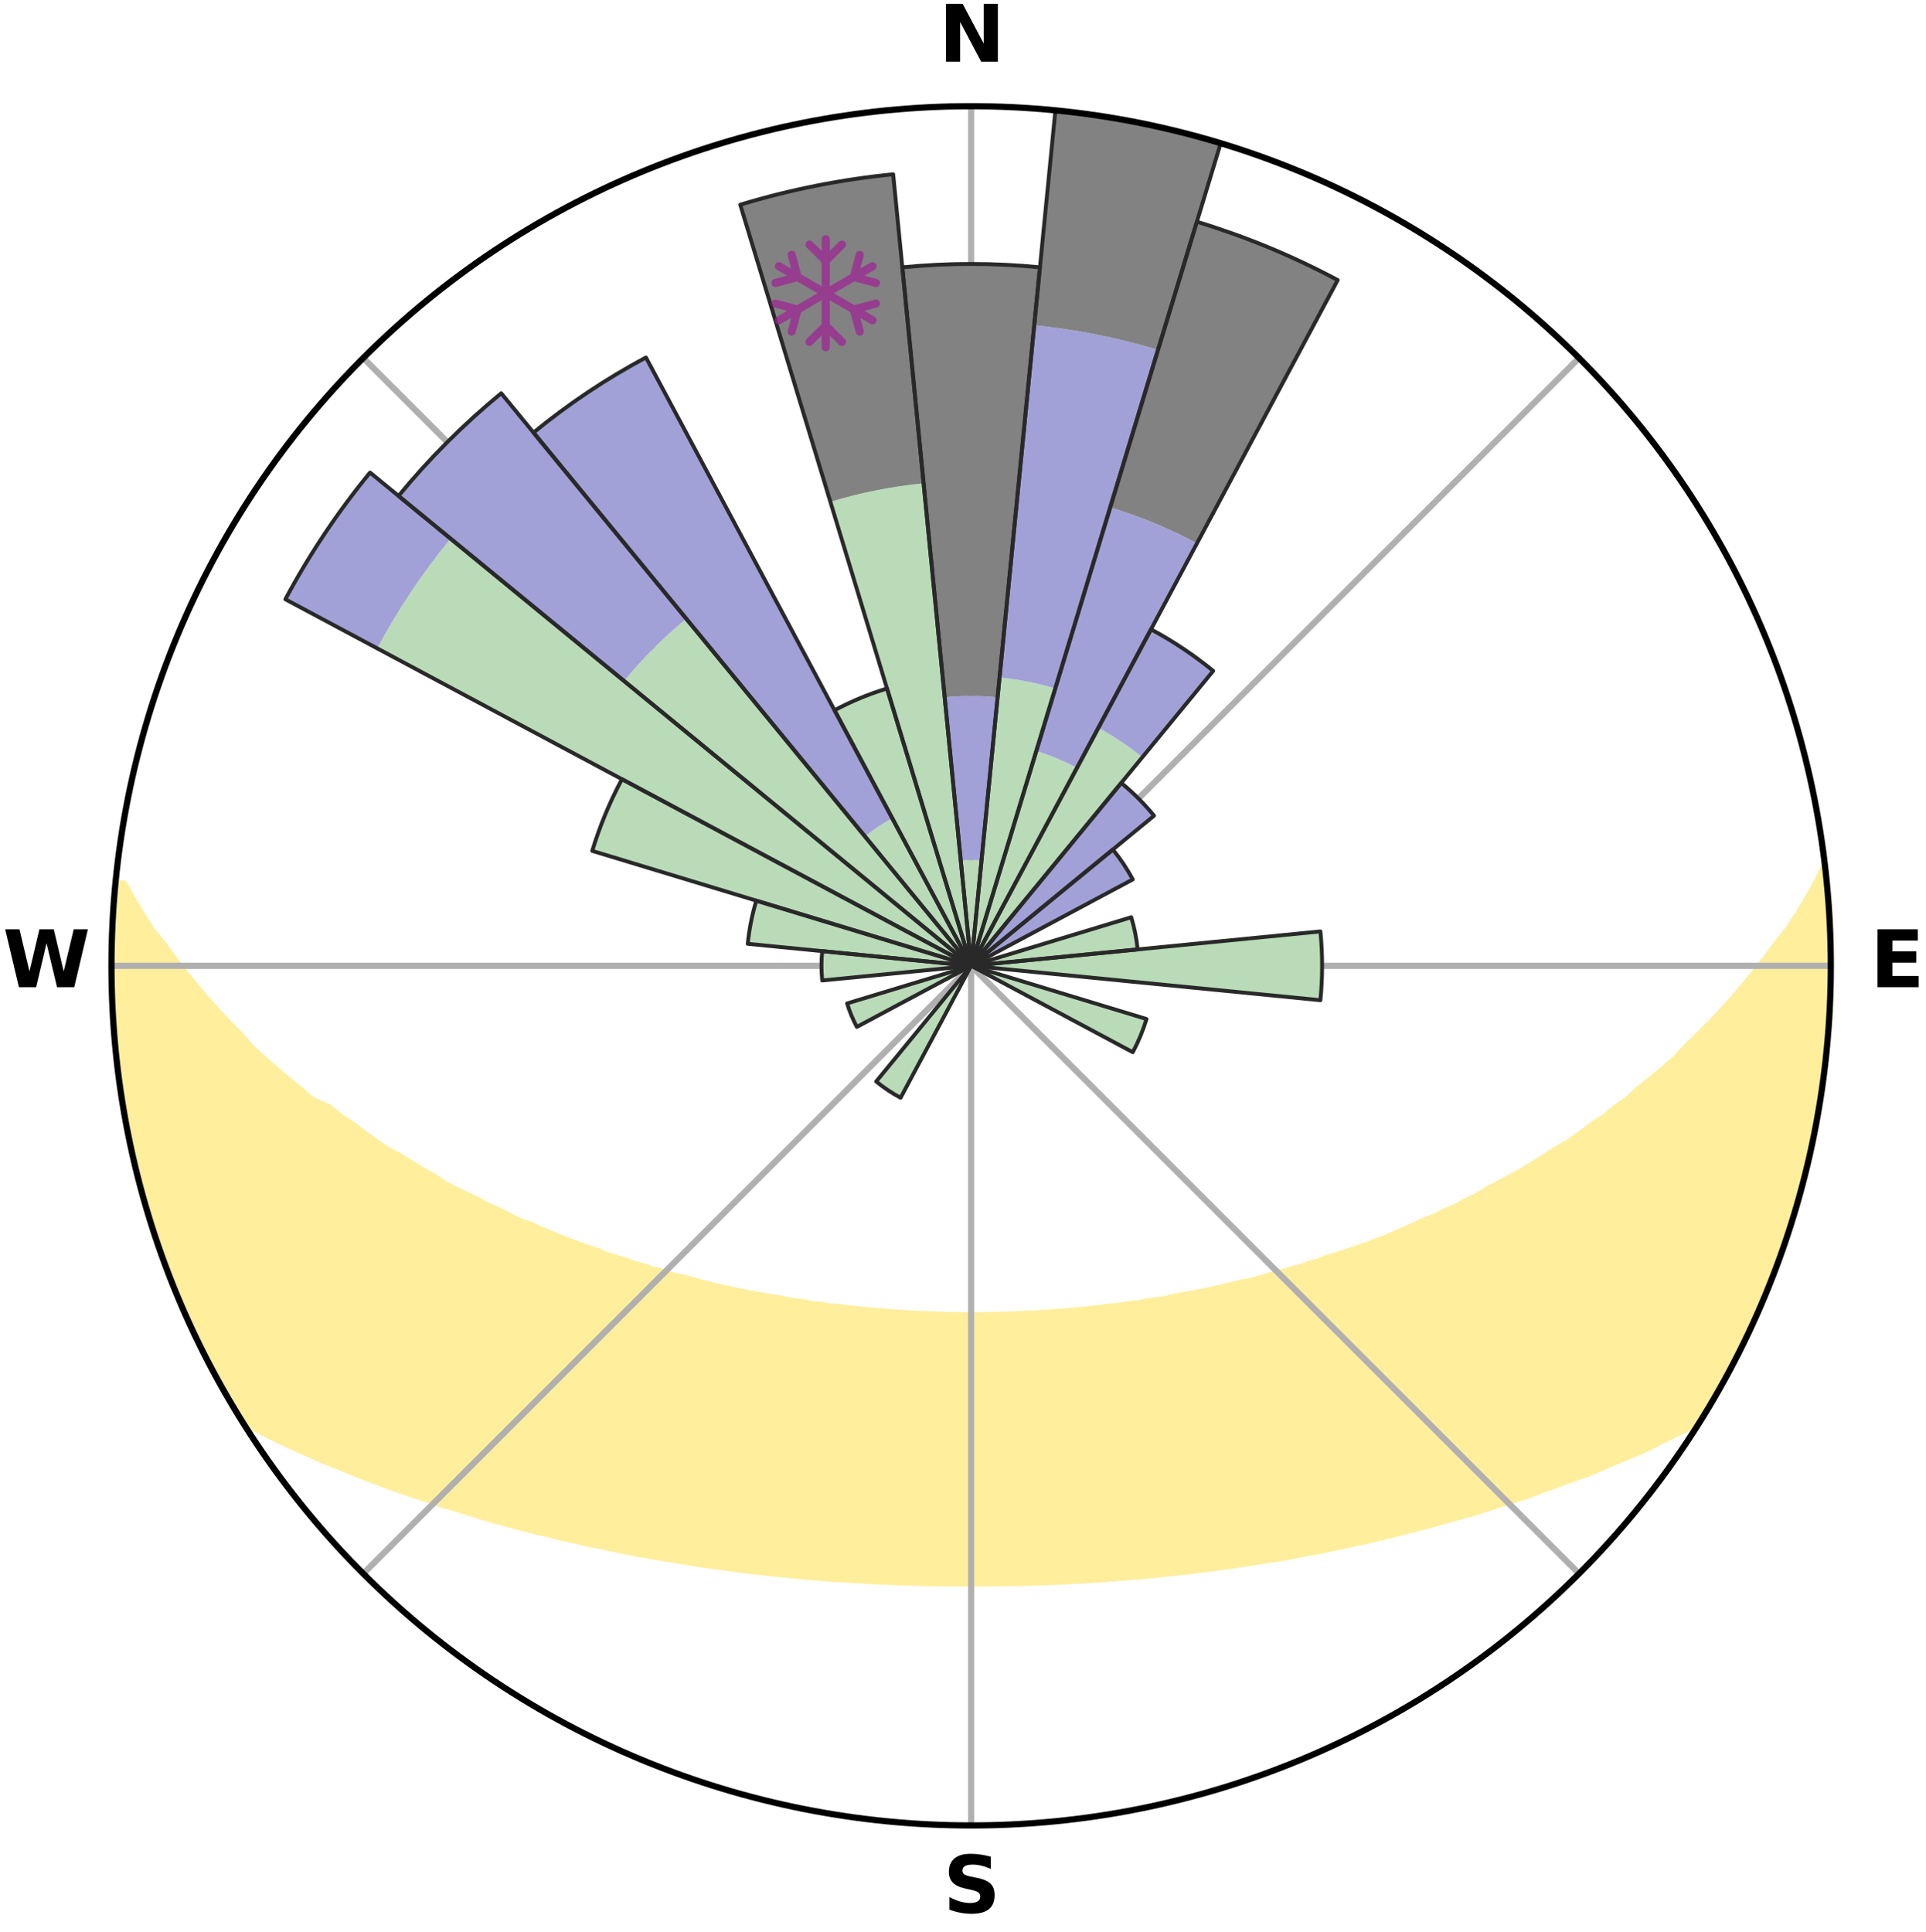 <?xml version="1.0" encoding="utf-8" standalone="no"?>
<!DOCTYPE svg PUBLIC "-//W3C//DTD SVG 1.1//EN"
  "http://www.w3.org/Graphics/SVG/1.1/DTD/svg11.dtd">
<svg xmlns:xlink="http://www.w3.org/1999/xlink" width="248.41pt" height="249.158pt" viewBox="0 0 248.41 249.158" xmlns="http://www.w3.org/2000/svg" version="1.1">
 <title>Ski Rose for Mountain Green</title>
 <defs>
  <style type="text/css">*{stroke-linejoin: round; stroke-linecap: butt}</style>
 </defs>
 <g id="figure_1">
  <g id="patch_1">
   <path d="M 0 249.158 
L 248.41 249.158 
L 248.41 0 
L 0 0 
z
" style="fill: #ffffff"/>
  </g>
  <g id="axes_1">
   <g id="patch_2">
    <path d="M 236.135 124.579 
C 236.135 110.018 233.267 95.599 227.695 82.147 
C 222.122 68.695 213.955 56.471 203.659 46.175 
C 193.363 35.879 181.139 27.711 167.687 22.139 
C 154.235 16.567 139.815 13.699 125.255 13.699 
C 110.694 13.699 96.275 16.567 82.823 22.139 
C 69.371 27.711 57.147 35.879 46.851 46.175 
C 36.555 56.471 28.387 68.695 22.815 82.147 
C 17.243 95.599 14.375 110.018 14.375 124.579 
C 14.375 139.14 17.243 153.559 22.815 167.011 
C 28.387 180.463 36.555 192.687 46.851 202.983 
C 57.147 213.279 69.371 221.447 82.823 227.019 
C 96.275 232.591 110.694 235.459 125.255 235.459 
C 139.815 235.459 154.235 232.591 167.687 227.019 
C 181.139 221.447 193.363 213.279 203.659 202.983 
C 213.955 192.687 222.122 180.463 227.695 167.011 
C 233.267 153.559 236.135 139.14 236.135 124.579 
M 125.255 124.579 
C 125.255 124.579 125.255 124.579 125.255 124.579 
C 125.255 124.579 125.255 124.579 125.255 124.579 
C 125.255 124.579 125.255 124.579 125.255 124.579 
C 125.255 124.579 125.255 124.579 125.255 124.579 
C 125.255 124.579 125.255 124.579 125.255 124.579 
C 125.255 124.579 125.255 124.579 125.255 124.579 
C 125.255 124.579 125.255 124.579 125.255 124.579 
C 125.255 124.579 125.255 124.579 125.255 124.579 
C 125.255 124.579 125.255 124.579 125.255 124.579 
C 125.255 124.579 125.255 124.579 125.255 124.579 
C 125.255 124.579 125.255 124.579 125.255 124.579 
C 125.255 124.579 125.255 124.579 125.255 124.579 
C 125.255 124.579 125.255 124.579 125.255 124.579 
C 125.255 124.579 125.255 124.579 125.255 124.579 
C 125.255 124.579 125.255 124.579 125.255 124.579 
C 125.255 124.579 125.255 124.579 125.255 124.579 
z
" style="fill: #ffffff"/>
   </g>
   <g id="PolyCollection_1">
    <defs>
     <path id="m6e99c3a23d" d="M 235.26 -137.113 
L 235.26 -137.113 
L 234.231 -135.072 
L 233.109 -133.067 
L 231.915 -131.103 
L 230.664 -129.181 
L 229.139 -127.299 
L 227.798 -125.474 
L 226.422 -123.696 
L 225.012 -121.967 
L 223.571 -120.286 
L 222.102 -118.656 
L 220.607 -117.075 
L 219.087 -115.544 
L 217.545 -114.064 
L 216.21 -112.605 
L 214.628 -111.222 
L 213.03 -109.891 
L 211.416 -108.61 
L 210.012 -107.335 
L 208.372 -106.152 
L 206.942 -104.968 
L 205.283 -103.882 
L 203.833 -102.787 
L 202.374 -101.735 
L 200.698 -100.792 
L 199.228 -99.828 
L 197.754 -98.906 
L 196.277 -98.025 
L 194.798 -97.185 
L 193.319 -96.386 
L 191.841 -95.627 
L 190.557 -94.819 
L 189.081 -94.135 
L 187.796 -93.397 
L 186.328 -92.786 
L 185.046 -92.115 
L 183.59 -91.574 
L 182.316 -90.968 
L 181.045 -90.391 
L 179.778 -89.844 
L 178.516 -89.326 
L 177.26 -88.837 
L 176.012 -88.375 
L 174.77 -87.94 
L 173.538 -87.53 
L 172.314 -87.147 
L 171.1 -86.787 
L 170.03 -86.337 
L 168.834 -86.023 
L 167.775 -85.617 
L 166.599 -85.345 
L 165.552 -84.979 
L 164.398 -84.747 
L 163.366 -84.418 
L 162.34 -84.107 
L 161.321 -83.814 
L 160.211 -83.651 
L 159.209 -83.39 
L 158.214 -83.144 
L 157.227 -82.912 
L 156.247 -82.695 
L 155.276 -82.491 
L 154.312 -82.3 
L 153.357 -82.122 
L 152.41 -81.955 
L 151.471 -81.798 
L 150.6 -81.552 
L 149.674 -81.418 
L 148.758 -81.293 
L 147.849 -81.176 
L 146.995 -80.975 
L 146.1 -80.877 
L 145.213 -80.785 
L 144.371 -80.615 
L 143.497 -80.538 
L 142.632 -80.465 
L 141.802 -80.323 
L 140.948 -80.263 
L 140.125 -80.138 
L 139.283 -80.088 
L 138.466 -79.979 
L 137.635 -79.938 
L 136.824 -79.844 
L 136.003 -79.811 
L 135.197 -79.731 
L 134.385 -79.704 
L 133.584 -79.637 
L 132.779 -79.615 
L 131.983 -79.56 
L 131.184 -79.542 
L 130.391 -79.499 
L 129.599 -79.464 
L 128.806 -79.453 
L 128.016 -79.428 
L 127.227 -79.42 
L 126.438 -79.407 
L 125.649 -79.4 
L 124.861 -79.401 
L 124.072 -79.407 
L 123.283 -79.422 
L 122.493 -79.43 
L 121.704 -79.455 
L 120.913 -79.488 
L 120.119 -79.503 
L 119.326 -79.546 
L 118.527 -79.565 
L 117.731 -79.62 
L 116.934 -79.683 
L 116.126 -79.71 
L 115.324 -79.786 
L 114.509 -79.819 
L 113.702 -79.907 
L 112.877 -79.947 
L 112.065 -80.05 
L 111.23 -80.098 
L 110.411 -80.217 
L 109.565 -80.274 
L 108.74 -80.409 
L 107.883 -80.477 
L 107.017 -80.55 
L 106.18 -80.711 
L 105.302 -80.798 
L 104.416 -80.89 
L 103.567 -81.081 
L 102.668 -81.19 
L 101.76 -81.307 
L 100.899 -81.531 
L 99.978 -81.668 
L 99.048 -81.814 
L 98.11 -81.971 
L 97.164 -82.138 
L 96.209 -82.317 
L 95.246 -82.509 
L 94.275 -82.713 
L 93.296 -82.93 
L 92.31 -83.162 
L 91.316 -83.408 
L 90.315 -83.669 
L 89.307 -83.947 
L 88.292 -84.241 
L 87.162 -84.437 
L 86.131 -84.766 
L 85.094 -85.113 
L 83.932 -85.365 
L 82.882 -85.751 
L 81.698 -86.043 
L 80.636 -86.471 
L 79.434 -86.807 
L 78.221 -87.167 
L 77.143 -87.662 
L 75.916 -88.07 
L 74.679 -88.504 
L 73.436 -88.965 
L 72.185 -89.453 
L 70.928 -89.969 
L 69.666 -90.514 
L 68.399 -91.088 
L 66.954 -91.594 
L 65.678 -92.232 
L 64.401 -92.9 
L 62.938 -93.509 
L 61.657 -94.244 
L 60.186 -94.925 
L 58.712 -95.645 
L 57.235 -96.404 
L 55.957 -97.282 
L 54.483 -98.118 
L 53.01 -98.996 
L 51.54 -99.914 
L 49.864 -100.808 
L 48.402 -101.814 
L 46.946 -102.862 
L 45.5 -103.953 
L 43.845 -105.034 
L 42.418 -106.215 
L 40.091 -107.252 
L 38.687 -108.535 
L 37.075 -109.823 
L 35.478 -111.162 
L 33.898 -112.552 
L 32.337 -113.992 
L 31.025 -115.506 
L 29.508 -117.044 
L 28.015 -118.632 
L 26.549 -120.269 
L 25.111 -121.957 
L 23.704 -123.693 
L 22.331 -125.477 
L 20.995 -127.309 
L 19.476 -129.197 
L 18.233 -131.125 
L 17.049 -133.095 
L 15.942 -135.105 
L 14.914 -135.204 
L 14.914 -135.204 
L 14.731 -133.277 
L 14.751 -131.338 
L 14.619 -129.41 
L 14.519 -127.479 
L 14.451 -125.546 
L 14.415 -123.612 
L 14.43 -121.677 
L 14.659 -119.75 
L 14.718 -117.818 
L 14.807 -115.887 
L 14.927 -113.956 
L 15.104 -112.029 
L 15.455 -110.124 
L 15.664 -108.201 
L 15.903 -106.28 
L 16.366 -104.398 
L 16.664 -102.486 
L 17.029 -100.586 
L 17.54 -98.719 
L 17.928 -96.823 
L 18.533 -94.983 
L 18.981 -93.099 
L 19.599 -91.266 
L 20.107 -89.397 
L 20.825 -87.598 
L 21.441 -85.765 
L 22.126 -83.956 
L 22.887 -82.177 
L 23.599 -80.378 
L 24.385 -78.61 
L 25.252 -76.88 
L 26.031 -75.108 
L 26.927 -73.393 
L 27.814 -71.673 
L 28.767 -69.989 
L 29.72 -68.305 
L 30.718 -66.647 
L 32.273 -65.343 
L 34.207 -64.316 
L 36.166 -63.35 
L 38.14 -62.44 
L 40.118 -61.581 
L 42.023 -60.713 
L 43.996 -59.943 
L 45.894 -59.159 
L 47.786 -58.415 
L 49.671 -57.708 
L 51.547 -57.038 
L 53.413 -56.404 
L 55.268 -55.803 
L 57.054 -55.178 
L 58.887 -54.642 
L 60.654 -54.079 
L 62.41 -53.546 
L 64.156 -53.041 
L 65.891 -52.565 
L 67.614 -52.114 
L 69.325 -51.689 
L 71.023 -51.289 
L 72.669 -50.857 
L 74.344 -50.503 
L 75.969 -50.117 
L 77.619 -49.806 
L 79.222 -49.461 
L 80.816 -49.137 
L 82.399 -48.832 
L 83.972 -48.546 
L 85.534 -48.276 
L 87.086 -48.024 
L 88.627 -47.787 
L 90.138 -47.522 
L 91.66 -47.316 
L 93.172 -47.123 
L 94.658 -46.904 
L 96.137 -46.699 
L 97.622 -46.546 
L 99.086 -46.368 
L 100.554 -46.237 
L 102.003 -46.083 
L 103.447 -45.942 
L 104.884 -45.812 
L 106.316 -45.694 
L 107.742 -45.586 
L 109.169 -45.513 
L 110.584 -45.424 
L 111.996 -45.344 
L 113.403 -45.274 
L 114.806 -45.214 
L 116.206 -45.158 
L 117.602 -45.105 
L 118.998 -45.072 
L 120.39 -45.047 
L 121.782 -45.03 
L 123.172 -45.021 
L 124.561 -45.02 
L 125.949 -45.02 
L 127.338 -45.02 
L 128.728 -45.034 
L 130.119 -45.052 
L 131.512 -45.078 
L 132.907 -45.112 
L 134.304 -45.155 
L 135.704 -45.206 
L 137.108 -45.266 
L 138.516 -45.336 
L 139.927 -45.414 
L 141.343 -45.502 
L 142.764 -45.601 
L 144.19 -45.71 
L 145.621 -45.829 
L 147.066 -45.93 
L 148.51 -46.071 
L 149.96 -46.224 
L 151.417 -46.39 
L 152.893 -46.531 
L 154.364 -46.722 
L 155.858 -46.888 
L 157.345 -47.107 
L 158.858 -47.298 
L 160.36 -47.548 
L 161.891 -47.77 
L 163.433 -48.005 
L 164.985 -48.257 
L 166.549 -48.525 
L 168.094 -48.861 
L 169.706 -49.116 
L 171.3 -49.44 
L 172.905 -49.783 
L 174.519 -50.149 
L 176.181 -50.482 
L 177.817 -50.889 
L 179.504 -51.266 
L 181.159 -51.723 
L 182.869 -52.148 
L 184.591 -52.599 
L 186.324 -53.076 
L 188.069 -53.581 
L 189.878 -54.055 
L 191.645 -54.618 
L 193.422 -55.212 
L 195.265 -55.78 
L 197.122 -56.38 
L 198.926 -57.072 
L 200.8 -57.743 
L 202.684 -58.448 
L 204.644 -59.136 
L 206.541 -59.921 
L 208.445 -60.745 
L 210.422 -61.558 
L 212.401 -62.419 
L 214.298 -63.381 
L 216.258 -64.345 
L 218.267 -65.324 
L 219.784 -66.652 
L 220.768 -68.317 
L 221.751 -69.984 
L 222.695 -71.673 
L 223.557 -73.406 
L 224.455 -75.12 
L 225.28 -76.869 
L 226.134 -78.606 
L 226.861 -80.4 
L 227.624 -82.176 
L 228.345 -83.971 
L 228.998 -85.791 
L 229.756 -87.573 
L 230.309 -89.429 
L 230.994 -91.24 
L 231.449 -93.123 
L 232.041 -94.965 
L 232.587 -96.821 
L 233.004 -98.711 
L 233.454 -100.592 
L 233.859 -102.483 
L 234.22 -104.383 
L 234.539 -106.291 
L 234.815 -108.205 
L 235.166 -110.109 
L 235.363 -112.034 
L 235.594 -113.955 
L 235.707 -115.886 
L 235.913 -117.811 
L 236.02 -119.743 
L 236.02 -121.679 
L 236.119 -123.612 
L 236.049 -125.546 
L 236.08 -127.481 
L 236.006 -129.415 
L 235.834 -131.342 
L 235.764 -133.276 
L 235.594 -135.204 
L 235.26 -137.113 
z
" style="stroke: #ffee9c"/>
    </defs>
    <g clip-path="url(#pd80703d997)">
     <use xlink:href="#m6e99c3a23d" x="0" y="249.158" style="fill: #ffee9c; stroke: #ffee9c"/>
    </g>
   </g>
   <g id="matplotlib.axis_1">
    <g id="xtick_1">
     <g id="line2d_1">
      <path d="M 125.255 124.579 
L 125.255 13.699 
" clip-path="url(#pd80703d997)" style="fill: none; stroke: #b0b0b0; stroke-width: 0.8; stroke-linecap: square"/>
     </g>
     <g id="text_1">
      <!-- N -->
      <g transform="translate(121.07 7.958) scale(0.1 -0.1)">
       <defs>
        <path id="DejaVuSans-Bold-4e" d="M 588 4666 
L 1931 4666 
L 3628 1466 
L 3628 4666 
L 4769 4666 
L 4769 0 
L 3425 0 
L 1728 3200 
L 1728 0 
L 588 0 
L 588 4666 
z
" transform="scale(0.016)"/>
       </defs>
       <use xlink:href="#DejaVuSans-Bold-4e"/>
      </g>
     </g>
    </g>
    <g id="xtick_2">
     <g id="line2d_2">
      <path d="M 125.255 124.579 
L 203.659 46.175 
" clip-path="url(#pd80703d997)" style="fill: none; stroke: #b0b0b0; stroke-width: 0.8; stroke-linecap: square"/>
     </g>
    </g>
    <g id="xtick_3">
     <g id="line2d_3">
      <path d="M 125.255 124.579 
L 236.135 124.579 
" clip-path="url(#pd80703d997)" style="fill: none; stroke: #b0b0b0; stroke-width: 0.8; stroke-linecap: square"/>
     </g>
     <g id="text_2">
      <!-- E -->
      <g transform="translate(241.219 127.338) scale(0.1 -0.1)">
       <defs>
        <path id="DejaVuSans-Bold-45" d="M 588 4666 
L 3834 4666 
L 3834 3756 
L 1791 3756 
L 1791 2888 
L 3713 2888 
L 3713 1978 
L 1791 1978 
L 1791 909 
L 3903 909 
L 3903 0 
L 588 0 
L 588 4666 
z
" transform="scale(0.016)"/>
       </defs>
       <use xlink:href="#DejaVuSans-Bold-45"/>
      </g>
     </g>
    </g>
    <g id="xtick_4">
     <g id="line2d_4">
      <path d="M 125.255 124.579 
L 203.659 202.983 
" clip-path="url(#pd80703d997)" style="fill: none; stroke: #b0b0b0; stroke-width: 0.8; stroke-linecap: square"/>
     </g>
    </g>
    <g id="xtick_5">
     <g id="line2d_5">
      <path d="M 125.255 124.579 
L 125.255 235.459 
" clip-path="url(#pd80703d997)" style="fill: none; stroke: #b0b0b0; stroke-width: 0.8; stroke-linecap: square"/>
     </g>
     <g id="text_3">
      <!-- S -->
      <g transform="translate(121.654 246.718) scale(0.1 -0.1)">
       <defs>
        <path id="DejaVuSans-Bold-53" d="M 3834 4519 
L 3834 3531 
Q 3450 3703 3084 3790 
Q 2719 3878 2394 3878 
Q 1963 3878 1756 3759 
Q 1550 3641 1550 3391 
Q 1550 3203 1689 3098 
Q 1828 2994 2194 2919 
L 2706 2816 
Q 3484 2659 3812 2340 
Q 4141 2022 4141 1434 
Q 4141 663 3683 286 
Q 3225 -91 2284 -91 
Q 1841 -91 1394 -6 
Q 947 78 500 244 
L 500 1259 
Q 947 1022 1364 901 
Q 1781 781 2169 781 
Q 2563 781 2772 912 
Q 2981 1044 2981 1288 
Q 2981 1506 2839 1625 
Q 2697 1744 2272 1838 
L 1806 1941 
Q 1106 2091 782 2419 
Q 459 2747 459 3303 
Q 459 4000 909 4375 
Q 1359 4750 2203 4750 
Q 2588 4750 2994 4692 
Q 3400 4634 3834 4519 
z
" transform="scale(0.016)"/>
       </defs>
       <use xlink:href="#DejaVuSans-Bold-53"/>
      </g>
     </g>
    </g>
    <g id="xtick_6">
     <g id="line2d_6">
      <path d="M 125.255 124.579 
L 46.851 202.983 
" clip-path="url(#pd80703d997)" style="fill: none; stroke: #b0b0b0; stroke-width: 0.8; stroke-linecap: square"/>
     </g>
    </g>
    <g id="xtick_7">
     <g id="line2d_7">
      <path d="M 125.255 124.579 
L 14.375 124.579 
" clip-path="url(#pd80703d997)" style="fill: none; stroke: #b0b0b0; stroke-width: 0.8; stroke-linecap: square"/>
     </g>
     <g id="text_4">
      <!-- W -->
      <g transform="translate(0.36 127.338) scale(0.1 -0.1)">
       <defs>
        <path id="DejaVuSans-Bold-57" d="M 191 4666 
L 1344 4666 
L 2150 1275 
L 2950 4666 
L 4109 4666 
L 4909 1275 
L 5716 4666 
L 6859 4666 
L 5759 0 
L 4372 0 
L 3525 3547 
L 2688 0 
L 1300 0 
L 191 4666 
z
" transform="scale(0.016)"/>
       </defs>
       <use xlink:href="#DejaVuSans-Bold-57"/>
      </g>
     </g>
    </g>
    <g id="xtick_8">
     <g id="line2d_8">
      <path d="M 125.255 124.579 
L 46.851 46.175 
" clip-path="url(#pd80703d997)" style="fill: none; stroke: #b0b0b0; stroke-width: 0.8; stroke-linecap: square"/>
     </g>
    </g>
   </g>
   <g id="matplotlib.axis_2"/>
   <g id="patch_3">
    <path d="M 125.255 124.579 
C 125.255 124.579 125.255 124.579 125.255 124.579 
C 125.255 124.579 125.255 124.579 125.255 124.579 
L 125.255 124.579 
C 125.255 124.579 125.255 124.579 125.255 124.579 
C 125.255 124.579 125.255 124.579 125.255 124.579 
z
" clip-path="url(#pd80703d997)" style="fill: #d9d9d9"/>
   </g>
   <g id="patch_4">
    <path d="M 125.255 124.579 
C 125.255 124.579 125.255 124.579 125.255 124.579 
C 125.255 124.579 125.255 124.579 125.255 124.579 
L 125.255 124.579 
C 125.255 124.579 125.255 124.579 125.255 124.579 
C 125.255 124.579 125.255 124.579 125.255 124.579 
z
" clip-path="url(#pd80703d997)" style="fill: #d9d9d9"/>
   </g>
   <g id="patch_5">
    <path d="M 125.255 124.579 
C 125.255 124.579 125.255 124.579 125.255 124.579 
C 125.255 124.579 125.255 124.579 125.255 124.579 
L 125.255 124.579 
C 125.255 124.579 125.255 124.579 125.255 124.579 
C 125.255 124.579 125.255 124.579 125.255 124.579 
z
" clip-path="url(#pd80703d997)" style="fill: #d9d9d9"/>
   </g>
   <g id="patch_6">
    <path d="M 125.255 124.579 
C 125.255 124.579 125.255 124.579 125.255 124.579 
C 125.255 124.579 125.255 124.579 125.255 124.579 
L 125.255 124.579 
C 125.255 124.579 125.255 124.579 125.255 124.579 
C 125.255 124.579 125.255 124.579 125.255 124.579 
z
" clip-path="url(#pd80703d997)" style="fill: #d9d9d9"/>
   </g>
   <g id="patch_7">
    <path d="M 125.255 124.579 
C 125.255 124.579 125.255 124.579 125.255 124.579 
C 125.255 124.579 125.255 124.579 125.255 124.579 
L 125.255 124.579 
C 125.255 124.579 125.255 124.579 125.255 124.579 
C 125.255 124.579 125.255 124.579 125.255 124.579 
z
" clip-path="url(#pd80703d997)" style="fill: #d9d9d9"/>
   </g>
   <g id="patch_8">
    <path d="M 125.255 124.579 
C 125.255 124.579 125.255 124.579 125.255 124.579 
C 125.255 124.579 125.255 124.579 125.255 124.579 
L 125.255 124.579 
C 125.255 124.579 125.255 124.579 125.255 124.579 
C 125.255 124.579 125.255 124.579 125.255 124.579 
z
" clip-path="url(#pd80703d997)" style="fill: #d9d9d9"/>
   </g>
   <g id="patch_9">
    <path d="M 125.255 124.579 
C 125.255 124.579 125.255 124.579 125.255 124.579 
C 125.255 124.579 125.255 124.579 125.255 124.579 
L 125.255 124.579 
C 125.255 124.579 125.255 124.579 125.255 124.579 
C 125.255 124.579 125.255 124.579 125.255 124.579 
z
" clip-path="url(#pd80703d997)" style="fill: #d9d9d9"/>
   </g>
   <g id="patch_10">
    <path d="M 125.255 124.579 
C 125.255 124.579 125.255 124.579 125.255 124.579 
C 125.255 124.579 125.255 124.579 125.255 124.579 
L 125.255 124.579 
C 125.255 124.579 125.255 124.579 125.255 124.579 
C 125.255 124.579 125.255 124.579 125.255 124.579 
z
" clip-path="url(#pd80703d997)" style="fill: #d9d9d9"/>
   </g>
   <g id="patch_11">
    <path d="M 125.255 124.579 
C 125.255 124.579 125.255 124.579 125.255 124.579 
C 125.255 124.579 125.255 124.579 125.255 124.579 
L 125.255 124.579 
C 125.255 124.579 125.255 124.579 125.255 124.579 
C 125.255 124.579 125.255 124.579 125.255 124.579 
z
" clip-path="url(#pd80703d997)" style="fill: #d9d9d9"/>
   </g>
   <g id="patch_12">
    <path d="M 125.255 124.579 
C 125.255 124.579 125.255 124.579 125.255 124.579 
C 125.255 124.579 125.255 124.579 125.255 124.579 
L 125.255 124.579 
C 125.255 124.579 125.255 124.579 125.255 124.579 
C 125.255 124.579 125.255 124.579 125.255 124.579 
z
" clip-path="url(#pd80703d997)" style="fill: #d9d9d9"/>
   </g>
   <g id="patch_13">
    <path d="M 125.255 124.579 
C 125.255 124.579 125.255 124.579 125.255 124.579 
C 125.255 124.579 125.255 124.579 125.255 124.579 
L 125.255 124.579 
C 125.255 124.579 125.255 124.579 125.255 124.579 
C 125.255 124.579 125.255 124.579 125.255 124.579 
z
" clip-path="url(#pd80703d997)" style="fill: #d9d9d9"/>
   </g>
   <g id="patch_14">
    <path d="M 125.255 124.579 
C 125.255 124.579 125.255 124.579 125.255 124.579 
C 125.255 124.579 125.255 124.579 125.255 124.579 
L 125.255 124.579 
C 125.255 124.579 125.255 124.579 125.255 124.579 
C 125.255 124.579 125.255 124.579 125.255 124.579 
z
" clip-path="url(#pd80703d997)" style="fill: #d9d9d9"/>
   </g>
   <g id="patch_15">
    <path d="M 125.255 124.579 
C 125.255 124.579 125.255 124.579 125.255 124.579 
C 125.255 124.579 125.255 124.579 125.255 124.579 
L 125.255 124.579 
C 125.255 124.579 125.255 124.579 125.255 124.579 
C 125.255 124.579 125.255 124.579 125.255 124.579 
z
" clip-path="url(#pd80703d997)" style="fill: #d9d9d9"/>
   </g>
   <g id="patch_16">
    <path d="M 125.255 124.579 
C 125.255 124.579 125.255 124.579 125.255 124.579 
C 125.255 124.579 125.255 124.579 125.255 124.579 
L 125.255 124.579 
C 125.255 124.579 125.255 124.579 125.255 124.579 
C 125.255 124.579 125.255 124.579 125.255 124.579 
z
" clip-path="url(#pd80703d997)" style="fill: #d9d9d9"/>
   </g>
   <g id="patch_17">
    <path d="M 125.255 124.579 
C 125.255 124.579 125.255 124.579 125.255 124.579 
C 125.255 124.579 125.255 124.579 125.255 124.579 
L 125.255 124.579 
C 125.255 124.579 125.255 124.579 125.255 124.579 
C 125.255 124.579 125.255 124.579 125.255 124.579 
z
" clip-path="url(#pd80703d997)" style="fill: #d9d9d9"/>
   </g>
   <g id="patch_18">
    <path d="M 125.255 124.579 
C 125.255 124.579 125.255 124.579 125.255 124.579 
C 125.255 124.579 125.255 124.579 125.255 124.579 
L 125.255 124.579 
C 125.255 124.579 125.255 124.579 125.255 124.579 
C 125.255 124.579 125.255 124.579 125.255 124.579 
z
" clip-path="url(#pd80703d997)" style="fill: #d9d9d9"/>
   </g>
   <g id="patch_19">
    <path d="M 125.255 124.579 
C 125.255 124.579 125.255 124.579 125.255 124.579 
C 125.255 124.579 125.255 124.579 125.255 124.579 
L 125.255 124.579 
C 125.255 124.579 125.255 124.579 125.255 124.579 
C 125.255 124.579 125.255 124.579 125.255 124.579 
z
" clip-path="url(#pd80703d997)" style="fill: #d9d9d9"/>
   </g>
   <g id="patch_20">
    <path d="M 125.255 124.579 
C 125.255 124.579 125.255 124.579 125.255 124.579 
C 125.255 124.579 125.255 124.579 125.255 124.579 
L 125.255 124.579 
C 125.255 124.579 125.255 124.579 125.255 124.579 
C 125.255 124.579 125.255 124.579 125.255 124.579 
z
" clip-path="url(#pd80703d997)" style="fill: #d9d9d9"/>
   </g>
   <g id="patch_21">
    <path d="M 125.255 124.579 
C 125.255 124.579 125.255 124.579 125.255 124.579 
C 125.255 124.579 125.255 124.579 125.255 124.579 
L 125.255 124.579 
C 125.255 124.579 125.255 124.579 125.255 124.579 
C 125.255 124.579 125.255 124.579 125.255 124.579 
z
" clip-path="url(#pd80703d997)" style="fill: #d9d9d9"/>
   </g>
   <g id="patch_22">
    <path d="M 125.255 124.579 
C 125.255 124.579 125.255 124.579 125.255 124.579 
C 125.255 124.579 125.255 124.579 125.255 124.579 
L 125.255 124.579 
C 125.255 124.579 125.255 124.579 125.255 124.579 
C 125.255 124.579 125.255 124.579 125.255 124.579 
z
" clip-path="url(#pd80703d997)" style="fill: #d9d9d9"/>
   </g>
   <g id="patch_23">
    <path d="M 125.255 124.579 
C 125.255 124.579 125.255 124.579 125.255 124.579 
C 125.255 124.579 125.255 124.579 125.255 124.579 
L 125.255 124.579 
C 125.255 124.579 125.255 124.579 125.255 124.579 
C 125.255 124.579 125.255 124.579 125.255 124.579 
z
" clip-path="url(#pd80703d997)" style="fill: #d9d9d9"/>
   </g>
   <g id="patch_24">
    <path d="M 125.255 124.579 
C 125.255 124.579 125.255 124.579 125.255 124.579 
C 125.255 124.579 125.255 124.579 125.255 124.579 
L 125.255 124.579 
C 125.255 124.579 125.255 124.579 125.255 124.579 
C 125.255 124.579 125.255 124.579 125.255 124.579 
z
" clip-path="url(#pd80703d997)" style="fill: #d9d9d9"/>
   </g>
   <g id="patch_25">
    <path d="M 125.255 124.579 
C 125.255 124.579 125.255 124.579 125.255 124.579 
C 125.255 124.579 125.255 124.579 125.255 124.579 
L 125.255 124.579 
C 125.255 124.579 125.255 124.579 125.255 124.579 
C 125.255 124.579 125.255 124.579 125.255 124.579 
z
" clip-path="url(#pd80703d997)" style="fill: #d9d9d9"/>
   </g>
   <g id="patch_26">
    <path d="M 125.255 124.579 
C 125.255 124.579 125.255 124.579 125.255 124.579 
C 125.255 124.579 125.255 124.579 125.255 124.579 
L 125.255 124.579 
C 125.255 124.579 125.255 124.579 125.255 124.579 
C 125.255 124.579 125.255 124.579 125.255 124.579 
z
" clip-path="url(#pd80703d997)" style="fill: #d9d9d9"/>
   </g>
   <g id="patch_27">
    <path d="M 125.255 124.579 
C 125.255 124.579 125.255 124.579 125.255 124.579 
C 125.255 124.579 125.255 124.579 125.255 124.579 
L 125.255 124.579 
C 125.255 124.579 125.255 124.579 125.255 124.579 
C 125.255 124.579 125.255 124.579 125.255 124.579 
z
" clip-path="url(#pd80703d997)" style="fill: #d9d9d9"/>
   </g>
   <g id="patch_28">
    <path d="M 125.255 124.579 
C 125.255 124.579 125.255 124.579 125.255 124.579 
C 125.255 124.579 125.255 124.579 125.255 124.579 
L 125.255 124.579 
C 125.255 124.579 125.255 124.579 125.255 124.579 
C 125.255 124.579 125.255 124.579 125.255 124.579 
z
" clip-path="url(#pd80703d997)" style="fill: #d9d9d9"/>
   </g>
   <g id="patch_29">
    <path d="M 125.255 124.579 
C 125.255 124.579 125.255 124.579 125.255 124.579 
C 125.255 124.579 125.255 124.579 125.255 124.579 
L 125.255 124.579 
C 125.255 124.579 125.255 124.579 125.255 124.579 
C 125.255 124.579 125.255 124.579 125.255 124.579 
z
" clip-path="url(#pd80703d997)" style="fill: #d9d9d9"/>
   </g>
   <g id="patch_30">
    <path d="M 125.255 124.579 
C 125.255 124.579 125.255 124.579 125.255 124.579 
C 125.255 124.579 125.255 124.579 125.255 124.579 
L 125.255 124.579 
C 125.255 124.579 125.255 124.579 125.255 124.579 
C 125.255 124.579 125.255 124.579 125.255 124.579 
z
" clip-path="url(#pd80703d997)" style="fill: #d9d9d9"/>
   </g>
   <g id="patch_31">
    <path d="M 125.255 124.579 
C 125.255 124.579 125.255 124.579 125.255 124.579 
C 125.255 124.579 125.255 124.579 125.255 124.579 
L 125.255 124.579 
C 125.255 124.579 125.255 124.579 125.255 124.579 
C 125.255 124.579 125.255 124.579 125.255 124.579 
z
" clip-path="url(#pd80703d997)" style="fill: #d9d9d9"/>
   </g>
   <g id="patch_32">
    <path d="M 125.255 124.579 
C 125.255 124.579 125.255 124.579 125.255 124.579 
C 125.255 124.579 125.255 124.579 125.255 124.579 
L 125.255 124.579 
C 125.255 124.579 125.255 124.579 125.255 124.579 
C 125.255 124.579 125.255 124.579 125.255 124.579 
z
" clip-path="url(#pd80703d997)" style="fill: #d9d9d9"/>
   </g>
   <g id="patch_33">
    <path d="M 125.255 124.579 
C 125.255 124.579 125.255 124.579 125.255 124.579 
C 125.255 124.579 125.255 124.579 125.255 124.579 
L 125.255 124.579 
C 125.255 124.579 125.255 124.579 125.255 124.579 
C 125.255 124.579 125.255 124.579 125.255 124.579 
z
" clip-path="url(#pd80703d997)" style="fill: #d9d9d9"/>
   </g>
   <g id="patch_34">
    <path d="M 125.255 124.579 
C 125.255 124.579 125.255 124.579 125.255 124.579 
C 125.255 124.579 125.255 124.579 125.255 124.579 
L 125.255 124.579 
C 125.255 124.579 125.255 124.579 125.255 124.579 
C 125.255 124.579 125.255 124.579 125.255 124.579 
z
" clip-path="url(#pd80703d997)" style="fill: #d9d9d9"/>
   </g>
   <g id="patch_35">
    <path d="M 125.255 124.579 
C 125.255 124.579 125.255 124.579 125.255 124.579 
C 125.255 124.579 125.255 124.579 125.255 124.579 
L 126.593 110.996 
C 126.148 110.953 125.702 110.931 125.255 110.931 
C 124.808 110.931 124.362 110.953 123.917 110.996 
z
" clip-path="url(#pd80703d997)" style="fill: #badbb8"/>
   </g>
   <g id="patch_36">
    <path d="M 125.255 124.579 
C 125.255 124.579 125.255 124.579 125.255 124.579 
C 125.255 124.579 125.255 124.579 125.255 124.579 
L 136.105 88.811 
C 134.934 88.456 133.747 88.158 132.547 87.92 
C 131.347 87.681 130.136 87.501 128.918 87.381 
z
" clip-path="url(#pd80703d997)" style="fill: #badbb8"/>
   </g>
   <g id="patch_37">
    <path d="M 125.255 124.579 
C 125.255 124.579 125.255 124.579 125.255 124.579 
C 125.255 124.579 125.255 124.579 125.255 124.579 
L 138.903 99.045 
C 138.067 98.598 137.21 98.193 136.335 97.83 
C 135.459 97.468 134.566 97.148 133.659 96.873 
z
" clip-path="url(#pd80703d997)" style="fill: #badbb8"/>
   </g>
   <g id="patch_38">
    <path d="M 125.255 124.579 
C 125.255 124.579 125.255 124.579 125.255 124.579 
C 125.255 124.579 125.255 124.579 125.255 124.579 
L 147.33 97.681 
C 146.449 96.958 145.534 96.279 144.587 95.647 
C 143.64 95.014 142.662 94.428 141.658 93.891 
z
" clip-path="url(#pd80703d997)" style="fill: #badbb8"/>
   </g>
   <g id="patch_39">
    <path d="M 125.255 124.579 
C 125.255 124.579 125.255 124.579 125.255 124.579 
C 125.255 124.579 125.255 124.579 125.255 124.579 
L 125.255 124.579 
C 125.255 124.579 125.255 124.579 125.255 124.579 
C 125.255 124.579 125.255 124.579 125.255 124.579 
z
" clip-path="url(#pd80703d997)" style="fill: #badbb8"/>
   </g>
   <g id="patch_40">
    <path d="M 125.255 124.579 
C 125.255 124.579 125.255 124.579 125.255 124.579 
C 125.255 124.579 125.255 124.579 125.255 124.579 
L 125.255 124.579 
C 125.255 124.579 125.255 124.579 125.255 124.579 
C 125.255 124.579 125.255 124.579 125.255 124.579 
z
" clip-path="url(#pd80703d997)" style="fill: #badbb8"/>
   </g>
   <g id="patch_41">
    <path d="M 125.255 124.579 
C 125.255 124.579 125.255 124.579 125.255 124.579 
C 125.255 124.579 125.255 124.579 125.255 124.579 
L 125.255 124.579 
C 125.255 124.579 125.255 124.579 125.255 124.579 
C 125.255 124.579 125.255 124.579 125.255 124.579 
z
" clip-path="url(#pd80703d997)" style="fill: #badbb8"/>
   </g>
   <g id="patch_42">
    <path d="M 125.255 124.579 
C 125.255 124.579 125.255 124.579 125.255 124.579 
C 125.255 124.579 125.255 124.579 125.255 124.579 
L 146.731 122.464 
C 146.662 121.761 146.558 121.062 146.42 120.369 
C 146.282 119.676 146.111 118.991 145.906 118.315 
z
" clip-path="url(#pd80703d997)" style="fill: #badbb8"/>
   </g>
   <g id="patch_43">
    <path d="M 125.255 124.579 
C 125.255 124.579 125.255 124.579 125.255 124.579 
C 125.255 124.579 125.255 124.579 125.255 124.579 
L 170.303 129.016 
C 170.449 127.541 170.521 126.061 170.521 124.579 
C 170.521 123.097 170.449 121.617 170.303 120.142 
z
" clip-path="url(#pd80703d997)" style="fill: #badbb8"/>
   </g>
   <g id="patch_44">
    <path d="M 125.255 124.579 
C 125.255 124.579 125.255 124.579 125.255 124.579 
C 125.255 124.579 125.255 124.579 125.255 124.579 
L 125.255 124.579 
C 125.255 124.579 125.255 124.579 125.255 124.579 
C 125.255 124.579 125.255 124.579 125.255 124.579 
z
" clip-path="url(#pd80703d997)" style="fill: #badbb8"/>
   </g>
   <g id="patch_45">
    <path d="M 125.255 124.579 
C 125.255 124.579 125.255 124.579 125.255 124.579 
C 125.255 124.579 125.255 124.579 125.255 124.579 
L 146.103 135.723 
C 146.468 135.04 146.799 134.34 147.095 133.626 
C 147.391 132.911 147.652 132.182 147.877 131.441 
z
" clip-path="url(#pd80703d997)" style="fill: #badbb8"/>
   </g>
   <g id="patch_46">
    <path d="M 125.255 124.579 
C 125.255 124.579 125.255 124.579 125.255 124.579 
C 125.255 124.579 125.255 124.579 125.255 124.579 
L 125.255 124.579 
C 125.255 124.579 125.255 124.579 125.255 124.579 
C 125.255 124.579 125.255 124.579 125.255 124.579 
z
" clip-path="url(#pd80703d997)" style="fill: #badbb8"/>
   </g>
   <g id="patch_47">
    <path d="M 125.255 124.579 
C 125.255 124.579 125.255 124.579 125.255 124.579 
C 125.255 124.579 125.255 124.579 125.255 124.579 
L 125.255 124.579 
C 125.255 124.579 125.255 124.579 125.255 124.579 
C 125.255 124.579 125.255 124.579 125.255 124.579 
z
" clip-path="url(#pd80703d997)" style="fill: #badbb8"/>
   </g>
   <g id="patch_48">
    <path d="M 125.255 124.579 
C 125.255 124.579 125.255 124.579 125.255 124.579 
C 125.255 124.579 125.255 124.579 125.255 124.579 
L 125.255 124.579 
C 125.255 124.579 125.255 124.579 125.255 124.579 
C 125.255 124.579 125.255 124.579 125.255 124.579 
z
" clip-path="url(#pd80703d997)" style="fill: #badbb8"/>
   </g>
   <g id="patch_49">
    <path d="M 125.255 124.579 
C 125.255 124.579 125.255 124.579 125.255 124.579 
C 125.255 124.579 125.255 124.579 125.255 124.579 
L 125.255 124.579 
C 125.255 124.579 125.255 124.579 125.255 124.579 
C 125.255 124.579 125.255 124.579 125.255 124.579 
z
" clip-path="url(#pd80703d997)" style="fill: #badbb8"/>
   </g>
   <g id="patch_50">
    <path d="M 125.255 124.579 
C 125.255 124.579 125.255 124.579 125.255 124.579 
C 125.255 124.579 125.255 124.579 125.255 124.579 
L 125.255 124.579 
C 125.255 124.579 125.255 124.579 125.255 124.579 
C 125.255 124.579 125.255 124.579 125.255 124.579 
z
" clip-path="url(#pd80703d997)" style="fill: #badbb8"/>
   </g>
   <g id="patch_51">
    <path d="M 125.255 124.579 
C 125.255 124.579 125.255 124.579 125.255 124.579 
C 125.255 124.579 125.255 124.579 125.255 124.579 
L 125.255 124.579 
C 125.255 124.579 125.255 124.579 125.255 124.579 
C 125.255 124.579 125.255 124.579 125.255 124.579 
z
" clip-path="url(#pd80703d997)" style="fill: #badbb8"/>
   </g>
   <g id="patch_52">
    <path d="M 125.255 124.579 
C 125.255 124.579 125.255 124.579 125.255 124.579 
C 125.255 124.579 125.255 124.579 125.255 124.579 
L 125.255 124.579 
C 125.255 124.579 125.255 124.579 125.255 124.579 
C 125.255 124.579 125.255 124.579 125.255 124.579 
z
" clip-path="url(#pd80703d997)" style="fill: #badbb8"/>
   </g>
   <g id="patch_53">
    <path d="M 125.255 124.579 
C 125.255 124.579 125.255 124.579 125.255 124.579 
C 125.255 124.579 125.255 124.579 125.255 124.579 
L 125.255 124.579 
C 125.255 124.579 125.255 124.579 125.255 124.579 
C 125.255 124.579 125.255 124.579 125.255 124.579 
z
" clip-path="url(#pd80703d997)" style="fill: #badbb8"/>
   </g>
   <g id="patch_54">
    <path d="M 125.255 124.579 
C 125.255 124.579 125.255 124.579 125.255 124.579 
C 125.255 124.579 125.255 124.579 125.255 124.579 
L 113.01 139.5 
C 113.498 139.9 114.006 140.277 114.531 140.628 
C 115.057 140.979 115.599 141.304 116.156 141.602 
z
" clip-path="url(#pd80703d997)" style="fill: #badbb8"/>
   </g>
   <g id="patch_55">
    <path d="M 125.255 124.579 
C 125.255 124.579 125.255 124.579 125.255 124.579 
C 125.255 124.579 125.255 124.579 125.255 124.579 
L 125.255 124.579 
C 125.255 124.579 125.255 124.579 125.255 124.579 
C 125.255 124.579 125.255 124.579 125.255 124.579 
z
" clip-path="url(#pd80703d997)" style="fill: #badbb8"/>
   </g>
   <g id="patch_56">
    <path d="M 125.255 124.579 
C 125.255 124.579 125.255 124.579 125.255 124.579 
C 125.255 124.579 125.255 124.579 125.255 124.579 
L 125.255 124.579 
C 125.255 124.579 125.255 124.579 125.255 124.579 
C 125.255 124.579 125.255 124.579 125.255 124.579 
z
" clip-path="url(#pd80703d997)" style="fill: #badbb8"/>
   </g>
   <g id="patch_57">
    <path d="M 125.255 124.579 
C 125.255 124.579 125.255 124.579 125.255 124.579 
C 125.255 124.579 125.255 124.579 125.255 124.579 
L 109.259 129.431 
C 109.418 129.955 109.602 130.47 109.811 130.976 
C 110.021 131.481 110.255 131.976 110.513 132.459 
z
" clip-path="url(#pd80703d997)" style="fill: #badbb8"/>
   </g>
   <g id="patch_58">
    <path d="M 125.255 124.579 
C 125.255 124.579 125.255 124.579 125.255 124.579 
C 125.255 124.579 125.255 124.579 125.255 124.579 
L 125.255 124.579 
C 125.255 124.579 125.255 124.579 125.255 124.579 
C 125.255 124.579 125.255 124.579 125.255 124.579 
z
" clip-path="url(#pd80703d997)" style="fill: #badbb8"/>
   </g>
   <g id="patch_59">
    <path d="M 125.255 124.579 
C 125.255 124.579 125.255 124.579 125.255 124.579 
C 125.255 124.579 125.255 124.579 125.255 124.579 
L 106.046 122.687 
C 105.984 123.316 105.953 123.947 105.953 124.579 
C 105.953 125.211 105.984 125.842 106.046 126.471 
z
" clip-path="url(#pd80703d997)" style="fill: #badbb8"/>
   </g>
   <g id="patch_60">
    <path d="M 125.255 124.579 
C 125.255 124.579 125.255 124.579 125.255 124.579 
C 125.255 124.579 125.255 124.579 125.255 124.579 
L 97.549 116.175 
C 97.274 117.081 97.043 118.001 96.859 118.931 
C 96.674 119.86 96.535 120.798 96.442 121.741 
z
" clip-path="url(#pd80703d997)" style="fill: #badbb8"/>
   </g>
   <g id="patch_61">
    <path d="M 125.255 124.579 
C 125.255 124.579 125.255 124.579 125.255 124.579 
C 125.255 124.579 125.255 124.579 125.255 124.579 
L 80.217 100.506 
C 79.429 101.98 78.714 103.492 78.075 105.036 
C 77.435 106.581 76.871 108.155 76.386 109.755 
z
" clip-path="url(#pd80703d997)" style="fill: #badbb8"/>
   </g>
   <g id="patch_62">
    <path d="M 125.255 124.579 
C 125.255 124.579 125.255 124.579 125.255 124.579 
C 125.255 124.579 125.255 124.579 125.255 124.579 
L 58.113 69.477 
C 56.309 71.675 54.615 73.96 53.035 76.323 
C 51.456 78.687 49.993 81.127 48.653 83.635 
z
" clip-path="url(#pd80703d997)" style="fill: #badbb8"/>
   </g>
   <g id="patch_63">
    <path d="M 125.255 124.579 
C 125.255 124.579 125.255 124.579 125.255 124.579 
C 125.255 124.579 125.255 124.579 125.255 124.579 
L 88.52 79.818 
C 87.055 81.02 85.65 82.294 84.31 83.634 
C 82.969 84.974 81.696 86.379 80.494 87.844 
z
" clip-path="url(#pd80703d997)" style="fill: #badbb8"/>
   </g>
   <g id="patch_64">
    <path d="M 125.255 124.579 
C 125.255 124.579 125.255 124.579 125.255 124.579 
C 125.255 124.579 125.255 124.579 125.255 124.579 
L 115.082 105.547 
C 114.459 105.88 113.853 106.244 113.266 106.636 
C 112.678 107.028 112.111 107.449 111.565 107.898 
z
" clip-path="url(#pd80703d997)" style="fill: #badbb8"/>
   </g>
   <g id="patch_65">
    <path d="M 125.255 124.579 
C 125.255 124.579 125.255 124.579 125.255 124.579 
C 125.255 124.579 125.255 124.579 125.255 124.579 
L 114.405 88.811 
C 113.234 89.166 112.081 89.578 110.951 90.047 
C 109.821 90.515 108.714 91.038 107.635 91.615 
z
" clip-path="url(#pd80703d997)" style="fill: #badbb8"/>
   </g>
   <g id="patch_66">
    <path d="M 125.255 124.579 
C 125.255 124.579 125.255 124.579 125.255 124.579 
C 125.255 124.579 125.255 124.579 125.255 124.579 
L 119.124 62.335 
C 117.087 62.536 115.061 62.837 113.053 63.236 
C 111.045 63.635 109.058 64.133 107.099 64.727 
z
" clip-path="url(#pd80703d997)" style="fill: #badbb8"/>
   </g>
   <g id="patch_67">
    <path d="M 123.917 110.996 
C 124.362 110.953 124.808 110.931 125.255 110.931 
C 125.702 110.931 126.148 110.953 126.593 110.996 
L 128.666 89.95 
C 127.532 89.838 126.394 89.782 125.255 89.782 
C 124.116 89.782 122.978 89.838 121.844 89.95 
z
" clip-path="url(#pd80703d997)" style="fill: #a1a1d8"/>
   </g>
   <g id="patch_68">
    <path d="M 128.918 87.381 
C 130.136 87.501 131.347 87.681 132.547 87.92 
C 133.747 88.158 134.934 88.456 136.105 88.811 
L 149.354 45.134 
C 146.754 44.345 144.116 43.685 141.451 43.154 
C 138.786 42.624 136.096 42.225 133.392 41.959 
z
" clip-path="url(#pd80703d997)" style="fill: #a1a1d8"/>
   </g>
   <g id="patch_69">
    <path d="M 133.659 96.873 
C 134.566 97.148 135.459 97.468 136.335 97.83 
C 137.21 98.193 138.067 98.598 138.903 99.045 
L 154.385 70.08 
C 152.601 69.127 150.772 68.261 148.903 67.487 
C 147.034 66.713 145.129 66.031 143.193 65.444 
z
" clip-path="url(#pd80703d997)" style="fill: #a1a1d8"/>
   </g>
   <g id="patch_70">
    <path d="M 141.658 93.891 
C 142.662 94.428 143.64 95.014 144.587 95.647 
C 145.534 96.279 146.449 96.958 147.33 97.681 
L 156.473 86.539 
C 155.228 85.517 153.934 84.557 152.594 83.662 
C 151.255 82.768 149.873 81.939 148.452 81.18 
z
" clip-path="url(#pd80703d997)" style="fill: #a1a1d8"/>
   </g>
   <g id="patch_71">
    <path d="M 125.255 124.579 
C 125.255 124.579 125.255 124.579 125.255 124.579 
C 125.255 124.579 125.255 124.579 125.255 124.579 
L 148.846 105.218 
C 148.212 104.446 147.541 103.705 146.835 102.999 
C 146.128 102.293 145.388 101.621 144.616 100.988 
z
" clip-path="url(#pd80703d997)" style="fill: #a1a1d8"/>
   </g>
   <g id="patch_72">
    <path d="M 125.255 124.579 
C 125.255 124.579 125.255 124.579 125.255 124.579 
C 125.255 124.579 125.255 124.579 125.255 124.579 
L 146.103 113.435 
C 145.738 112.753 145.34 112.089 144.911 111.446 
C 144.481 110.802 144.019 110.18 143.529 109.582 
z
" clip-path="url(#pd80703d997)" style="fill: #a1a1d8"/>
   </g>
   <g id="patch_73">
    <path d="M 125.255 124.579 
C 125.255 124.579 125.255 124.579 125.255 124.579 
C 125.255 124.579 125.255 124.579 125.255 124.579 
L 125.255 124.579 
C 125.255 124.579 125.255 124.579 125.255 124.579 
C 125.255 124.579 125.255 124.579 125.255 124.579 
z
" clip-path="url(#pd80703d997)" style="fill: #a1a1d8"/>
   </g>
   <g id="patch_74">
    <path d="M 145.906 118.315 
C 146.111 118.991 146.282 119.676 146.42 120.369 
C 146.558 121.062 146.662 121.761 146.731 122.464 
L 146.731 122.464 
C 146.662 121.761 146.558 121.062 146.42 120.369 
C 146.282 119.676 146.111 118.991 145.906 118.315 
z
" clip-path="url(#pd80703d997)" style="fill: #a1a1d8"/>
   </g>
   <g id="patch_75">
    <path d="M 170.303 120.142 
C 170.449 121.617 170.521 123.097 170.521 124.579 
C 170.521 126.061 170.449 127.541 170.303 129.016 
L 170.303 129.016 
C 170.449 127.541 170.521 126.061 170.521 124.579 
C 170.521 123.097 170.449 121.617 170.303 120.142 
z
" clip-path="url(#pd80703d997)" style="fill: #a1a1d8"/>
   </g>
   <g id="patch_76">
    <path d="M 125.255 124.579 
C 125.255 124.579 125.255 124.579 125.255 124.579 
C 125.255 124.579 125.255 124.579 125.255 124.579 
L 125.255 124.579 
C 125.255 124.579 125.255 124.579 125.255 124.579 
C 125.255 124.579 125.255 124.579 125.255 124.579 
z
" clip-path="url(#pd80703d997)" style="fill: #a1a1d8"/>
   </g>
   <g id="patch_77">
    <path d="M 147.877 131.441 
C 147.652 132.182 147.391 132.911 147.095 133.626 
C 146.799 134.34 146.468 135.04 146.103 135.723 
L 146.103 135.723 
C 146.468 135.04 146.799 134.34 147.095 133.626 
C 147.391 132.911 147.652 132.182 147.877 131.441 
z
" clip-path="url(#pd80703d997)" style="fill: #a1a1d8"/>
   </g>
   <g id="patch_78">
    <path d="M 125.255 124.579 
C 125.255 124.579 125.255 124.579 125.255 124.579 
C 125.255 124.579 125.255 124.579 125.255 124.579 
L 125.255 124.579 
C 125.255 124.579 125.255 124.579 125.255 124.579 
C 125.255 124.579 125.255 124.579 125.255 124.579 
z
" clip-path="url(#pd80703d997)" style="fill: #a1a1d8"/>
   </g>
   <g id="patch_79">
    <path d="M 125.255 124.579 
C 125.255 124.579 125.255 124.579 125.255 124.579 
C 125.255 124.579 125.255 124.579 125.255 124.579 
L 125.255 124.579 
C 125.255 124.579 125.255 124.579 125.255 124.579 
C 125.255 124.579 125.255 124.579 125.255 124.579 
z
" clip-path="url(#pd80703d997)" style="fill: #a1a1d8"/>
   </g>
   <g id="patch_80">
    <path d="M 125.255 124.579 
C 125.255 124.579 125.255 124.579 125.255 124.579 
C 125.255 124.579 125.255 124.579 125.255 124.579 
L 125.255 124.579 
C 125.255 124.579 125.255 124.579 125.255 124.579 
C 125.255 124.579 125.255 124.579 125.255 124.579 
z
" clip-path="url(#pd80703d997)" style="fill: #a1a1d8"/>
   </g>
   <g id="patch_81">
    <path d="M 125.255 124.579 
C 125.255 124.579 125.255 124.579 125.255 124.579 
C 125.255 124.579 125.255 124.579 125.255 124.579 
L 125.255 124.579 
C 125.255 124.579 125.255 124.579 125.255 124.579 
C 125.255 124.579 125.255 124.579 125.255 124.579 
z
" clip-path="url(#pd80703d997)" style="fill: #a1a1d8"/>
   </g>
   <g id="patch_82">
    <path d="M 125.255 124.579 
C 125.255 124.579 125.255 124.579 125.255 124.579 
C 125.255 124.579 125.255 124.579 125.255 124.579 
L 125.255 124.579 
C 125.255 124.579 125.255 124.579 125.255 124.579 
C 125.255 124.579 125.255 124.579 125.255 124.579 
z
" clip-path="url(#pd80703d997)" style="fill: #a1a1d8"/>
   </g>
   <g id="patch_83">
    <path d="M 125.255 124.579 
C 125.255 124.579 125.255 124.579 125.255 124.579 
C 125.255 124.579 125.255 124.579 125.255 124.579 
L 125.255 124.579 
C 125.255 124.579 125.255 124.579 125.255 124.579 
C 125.255 124.579 125.255 124.579 125.255 124.579 
z
" clip-path="url(#pd80703d997)" style="fill: #a1a1d8"/>
   </g>
   <g id="patch_84">
    <path d="M 125.255 124.579 
C 125.255 124.579 125.255 124.579 125.255 124.579 
C 125.255 124.579 125.255 124.579 125.255 124.579 
L 125.255 124.579 
C 125.255 124.579 125.255 124.579 125.255 124.579 
C 125.255 124.579 125.255 124.579 125.255 124.579 
z
" clip-path="url(#pd80703d997)" style="fill: #a1a1d8"/>
   </g>
   <g id="patch_85">
    <path d="M 125.255 124.579 
C 125.255 124.579 125.255 124.579 125.255 124.579 
C 125.255 124.579 125.255 124.579 125.255 124.579 
L 125.255 124.579 
C 125.255 124.579 125.255 124.579 125.255 124.579 
C 125.255 124.579 125.255 124.579 125.255 124.579 
z
" clip-path="url(#pd80703d997)" style="fill: #a1a1d8"/>
   </g>
   <g id="patch_86">
    <path d="M 116.156 141.602 
C 115.599 141.304 115.057 140.979 114.531 140.628 
C 114.006 140.277 113.498 139.9 113.01 139.5 
L 113.01 139.5 
C 113.498 139.9 114.006 140.277 114.531 140.628 
C 115.057 140.979 115.599 141.304 116.156 141.602 
z
" clip-path="url(#pd80703d997)" style="fill: #a1a1d8"/>
   </g>
   <g id="patch_87">
    <path d="M 125.255 124.579 
C 125.255 124.579 125.255 124.579 125.255 124.579 
C 125.255 124.579 125.255 124.579 125.255 124.579 
L 125.255 124.579 
C 125.255 124.579 125.255 124.579 125.255 124.579 
C 125.255 124.579 125.255 124.579 125.255 124.579 
z
" clip-path="url(#pd80703d997)" style="fill: #a1a1d8"/>
   </g>
   <g id="patch_88">
    <path d="M 125.255 124.579 
C 125.255 124.579 125.255 124.579 125.255 124.579 
C 125.255 124.579 125.255 124.579 125.255 124.579 
L 125.255 124.579 
C 125.255 124.579 125.255 124.579 125.255 124.579 
C 125.255 124.579 125.255 124.579 125.255 124.579 
z
" clip-path="url(#pd80703d997)" style="fill: #a1a1d8"/>
   </g>
   <g id="patch_89">
    <path d="M 110.513 132.459 
C 110.255 131.976 110.021 131.481 109.811 130.976 
C 109.602 130.47 109.418 129.955 109.259 129.431 
L 109.259 129.431 
C 109.418 129.955 109.602 130.47 109.811 130.976 
C 110.021 131.481 110.255 131.976 110.513 132.459 
z
" clip-path="url(#pd80703d997)" style="fill: #a1a1d8"/>
   </g>
   <g id="patch_90">
    <path d="M 125.255 124.579 
C 125.255 124.579 125.255 124.579 125.255 124.579 
C 125.255 124.579 125.255 124.579 125.255 124.579 
L 125.255 124.579 
C 125.255 124.579 125.255 124.579 125.255 124.579 
C 125.255 124.579 125.255 124.579 125.255 124.579 
z
" clip-path="url(#pd80703d997)" style="fill: #a1a1d8"/>
   </g>
   <g id="patch_91">
    <path d="M 106.046 126.471 
C 105.984 125.842 105.953 125.211 105.953 124.579 
C 105.953 123.947 105.984 123.316 106.046 122.687 
L 106.046 122.687 
C 105.984 123.316 105.953 123.947 105.953 124.579 
C 105.953 125.211 105.984 125.842 106.046 126.471 
z
" clip-path="url(#pd80703d997)" style="fill: #a1a1d8"/>
   </g>
   <g id="patch_92">
    <path d="M 96.442 121.741 
C 96.535 120.798 96.674 119.86 96.859 118.931 
C 97.043 118.001 97.274 117.081 97.549 116.175 
L 97.549 116.175 
C 97.274 117.081 97.043 118.001 96.859 118.931 
C 96.674 119.86 96.535 120.798 96.442 121.741 
z
" clip-path="url(#pd80703d997)" style="fill: #a1a1d8"/>
   </g>
   <g id="patch_93">
    <path d="M 76.386 109.755 
C 76.871 108.155 77.435 106.581 78.075 105.036 
C 78.714 103.492 79.429 101.98 80.217 100.506 
L 80.217 100.506 
C 79.429 101.98 78.714 103.492 78.075 105.036 
C 77.435 106.581 76.871 108.155 76.386 109.755 
z
" clip-path="url(#pd80703d997)" style="fill: #a1a1d8"/>
   </g>
   <g id="patch_94">
    <path d="M 48.653 83.635 
C 49.993 81.127 51.456 78.687 53.035 76.323 
C 54.615 73.96 56.309 71.675 58.113 69.477 
L 47.726 60.953 
C 45.643 63.49 43.687 66.129 41.863 68.858 
C 40.039 71.588 38.35 74.405 36.803 77.3 
z
" clip-path="url(#pd80703d997)" style="fill: #a1a1d8"/>
   </g>
   <g id="patch_95">
    <path d="M 80.494 87.844 
C 81.696 86.379 82.969 84.974 84.31 83.634 
C 85.65 82.294 87.055 81.02 88.52 79.818 
L 64.646 50.727 
C 62.228 52.71 59.91 54.812 57.699 57.023 
C 55.488 59.234 53.386 61.553 51.402 63.97 
z
" clip-path="url(#pd80703d997)" style="fill: #a1a1d8"/>
   </g>
   <g id="patch_96">
    <path d="M 111.565 107.898 
C 112.111 107.449 112.678 107.028 113.266 106.636 
C 113.853 106.244 114.459 105.88 115.082 105.547 
L 83.312 46.109 
C 80.743 47.482 78.244 48.98 75.822 50.598 
C 73.401 52.216 71.06 53.952 68.809 55.799 
z
" clip-path="url(#pd80703d997)" style="fill: #a1a1d8"/>
   </g>
   <g id="patch_97">
    <path d="M 107.635 91.615 
C 108.714 91.038 109.821 90.515 110.951 90.047 
C 112.081 89.578 113.234 89.166 114.405 88.811 
L 114.405 88.811 
C 113.234 89.166 112.081 89.578 110.951 90.047 
C 109.821 90.515 108.714 91.038 107.635 91.615 
z
" clip-path="url(#pd80703d997)" style="fill: #a1a1d8"/>
   </g>
   <g id="patch_98">
    <path d="M 107.099 64.727 
C 109.058 64.133 111.045 63.635 113.053 63.236 
C 115.061 62.837 117.087 62.536 119.124 62.335 
L 119.124 62.335 
C 117.087 62.536 115.061 62.837 113.053 63.236 
C 111.045 63.635 109.058 64.133 107.099 64.727 
z
" clip-path="url(#pd80703d997)" style="fill: #a1a1d8"/>
   </g>
   <g id="patch_99">
    <path d="M 121.844 89.95 
C 122.978 89.838 124.116 89.782 125.255 89.782 
C 126.394 89.782 127.532 89.838 128.666 89.95 
L 134.129 34.482 
C 131.18 34.191 128.218 34.046 125.255 34.046 
C 122.292 34.046 119.33 34.191 116.381 34.482 
z
" clip-path="url(#pd80703d997)" style="fill: #828282"/>
   </g>
   <g id="patch_100">
    <path d="M 133.392 41.959 
C 136.096 42.225 138.786 42.624 141.451 43.154 
C 144.116 43.685 146.754 44.345 149.354 45.134 
L 157.442 18.474 
C 153.969 17.42 150.446 16.538 146.886 15.83 
C 143.327 15.122 139.735 14.589 136.123 14.233 
z
" clip-path="url(#pd80703d997)" style="fill: #828282"/>
   </g>
   <g id="patch_101">
    <path d="M 143.193 65.444 
C 145.129 66.031 147.034 66.713 148.903 67.487 
C 150.772 68.261 152.601 69.127 154.385 70.08 
L 172.533 36.127 
C 169.638 34.579 166.669 33.175 163.636 31.919 
C 160.603 30.663 157.51 29.556 154.369 28.603 
z
" clip-path="url(#pd80703d997)" style="fill: #828282"/>
   </g>
   <g id="patch_102">
    <path d="M 148.452 81.18 
C 149.873 81.939 151.255 82.768 152.594 83.662 
C 153.934 84.557 155.228 85.517 156.473 86.539 
L 156.473 86.539 
C 155.228 85.517 153.934 84.557 152.594 83.662 
C 151.255 82.768 149.873 81.939 148.452 81.18 
z
" clip-path="url(#pd80703d997)" style="fill: #828282"/>
   </g>
   <g id="patch_103">
    <path d="M 144.616 100.988 
C 145.388 101.621 146.128 102.293 146.835 102.999 
C 147.541 103.705 148.212 104.446 148.846 105.218 
L 148.846 105.218 
C 148.212 104.446 147.541 103.705 146.835 102.999 
C 146.128 102.293 145.388 101.621 144.616 100.988 
z
" clip-path="url(#pd80703d997)" style="fill: #828282"/>
   </g>
   <g id="patch_104">
    <path d="M 143.529 109.582 
C 144.019 110.18 144.481 110.802 144.911 111.446 
C 145.34 112.089 145.738 112.753 146.103 113.435 
L 146.103 113.435 
C 145.738 112.753 145.34 112.089 144.911 111.446 
C 144.481 110.802 144.019 110.18 143.529 109.582 
z
" clip-path="url(#pd80703d997)" style="fill: #828282"/>
   </g>
   <g id="patch_105">
    <path d="M 125.255 124.579 
C 125.255 124.579 125.255 124.579 125.255 124.579 
C 125.255 124.579 125.255 124.579 125.255 124.579 
L 125.255 124.579 
C 125.255 124.579 125.255 124.579 125.255 124.579 
C 125.255 124.579 125.255 124.579 125.255 124.579 
z
" clip-path="url(#pd80703d997)" style="fill: #828282"/>
   </g>
   <g id="patch_106">
    <path d="M 145.906 118.315 
C 146.111 118.991 146.282 119.676 146.42 120.369 
C 146.558 121.062 146.662 121.761 146.731 122.464 
L 146.731 122.464 
C 146.662 121.761 146.558 121.062 146.42 120.369 
C 146.282 119.676 146.111 118.991 145.906 118.315 
z
" clip-path="url(#pd80703d997)" style="fill: #828282"/>
   </g>
   <g id="patch_107">
    <path d="M 170.303 120.142 
C 170.449 121.617 170.521 123.097 170.521 124.579 
C 170.521 126.061 170.449 127.541 170.303 129.016 
L 170.303 129.016 
C 170.449 127.541 170.521 126.061 170.521 124.579 
C 170.521 123.097 170.449 121.617 170.303 120.142 
z
" clip-path="url(#pd80703d997)" style="fill: #828282"/>
   </g>
   <g id="patch_108">
    <path d="M 125.255 124.579 
C 125.255 124.579 125.255 124.579 125.255 124.579 
C 125.255 124.579 125.255 124.579 125.255 124.579 
L 125.255 124.579 
C 125.255 124.579 125.255 124.579 125.255 124.579 
C 125.255 124.579 125.255 124.579 125.255 124.579 
z
" clip-path="url(#pd80703d997)" style="fill: #828282"/>
   </g>
   <g id="patch_109">
    <path d="M 147.877 131.441 
C 147.652 132.182 147.391 132.911 147.095 133.626 
C 146.799 134.34 146.468 135.04 146.103 135.723 
L 146.103 135.723 
C 146.468 135.04 146.799 134.34 147.095 133.626 
C 147.391 132.911 147.652 132.182 147.877 131.441 
z
" clip-path="url(#pd80703d997)" style="fill: #828282"/>
   </g>
   <g id="patch_110">
    <path d="M 125.255 124.579 
C 125.255 124.579 125.255 124.579 125.255 124.579 
C 125.255 124.579 125.255 124.579 125.255 124.579 
L 125.255 124.579 
C 125.255 124.579 125.255 124.579 125.255 124.579 
C 125.255 124.579 125.255 124.579 125.255 124.579 
z
" clip-path="url(#pd80703d997)" style="fill: #828282"/>
   </g>
   <g id="patch_111">
    <path d="M 125.255 124.579 
C 125.255 124.579 125.255 124.579 125.255 124.579 
C 125.255 124.579 125.255 124.579 125.255 124.579 
L 125.255 124.579 
C 125.255 124.579 125.255 124.579 125.255 124.579 
C 125.255 124.579 125.255 124.579 125.255 124.579 
z
" clip-path="url(#pd80703d997)" style="fill: #828282"/>
   </g>
   <g id="patch_112">
    <path d="M 125.255 124.579 
C 125.255 124.579 125.255 124.579 125.255 124.579 
C 125.255 124.579 125.255 124.579 125.255 124.579 
L 125.255 124.579 
C 125.255 124.579 125.255 124.579 125.255 124.579 
C 125.255 124.579 125.255 124.579 125.255 124.579 
z
" clip-path="url(#pd80703d997)" style="fill: #828282"/>
   </g>
   <g id="patch_113">
    <path d="M 125.255 124.579 
C 125.255 124.579 125.255 124.579 125.255 124.579 
C 125.255 124.579 125.255 124.579 125.255 124.579 
L 125.255 124.579 
C 125.255 124.579 125.255 124.579 125.255 124.579 
C 125.255 124.579 125.255 124.579 125.255 124.579 
z
" clip-path="url(#pd80703d997)" style="fill: #828282"/>
   </g>
   <g id="patch_114">
    <path d="M 125.255 124.579 
C 125.255 124.579 125.255 124.579 125.255 124.579 
C 125.255 124.579 125.255 124.579 125.255 124.579 
L 125.255 124.579 
C 125.255 124.579 125.255 124.579 125.255 124.579 
C 125.255 124.579 125.255 124.579 125.255 124.579 
z
" clip-path="url(#pd80703d997)" style="fill: #828282"/>
   </g>
   <g id="patch_115">
    <path d="M 125.255 124.579 
C 125.255 124.579 125.255 124.579 125.255 124.579 
C 125.255 124.579 125.255 124.579 125.255 124.579 
L 125.255 124.579 
C 125.255 124.579 125.255 124.579 125.255 124.579 
C 125.255 124.579 125.255 124.579 125.255 124.579 
z
" clip-path="url(#pd80703d997)" style="fill: #828282"/>
   </g>
   <g id="patch_116">
    <path d="M 125.255 124.579 
C 125.255 124.579 125.255 124.579 125.255 124.579 
C 125.255 124.579 125.255 124.579 125.255 124.579 
L 125.255 124.579 
C 125.255 124.579 125.255 124.579 125.255 124.579 
C 125.255 124.579 125.255 124.579 125.255 124.579 
z
" clip-path="url(#pd80703d997)" style="fill: #828282"/>
   </g>
   <g id="patch_117">
    <path d="M 125.255 124.579 
C 125.255 124.579 125.255 124.579 125.255 124.579 
C 125.255 124.579 125.255 124.579 125.255 124.579 
L 125.255 124.579 
C 125.255 124.579 125.255 124.579 125.255 124.579 
C 125.255 124.579 125.255 124.579 125.255 124.579 
z
" clip-path="url(#pd80703d997)" style="fill: #828282"/>
   </g>
   <g id="patch_118">
    <path d="M 116.156 141.602 
C 115.599 141.304 115.057 140.979 114.531 140.628 
C 114.006 140.277 113.498 139.9 113.01 139.5 
L 113.01 139.5 
C 113.498 139.9 114.006 140.277 114.531 140.628 
C 115.057 140.979 115.599 141.304 116.156 141.602 
z
" clip-path="url(#pd80703d997)" style="fill: #828282"/>
   </g>
   <g id="patch_119">
    <path d="M 125.255 124.579 
C 125.255 124.579 125.255 124.579 125.255 124.579 
C 125.255 124.579 125.255 124.579 125.255 124.579 
L 125.255 124.579 
C 125.255 124.579 125.255 124.579 125.255 124.579 
C 125.255 124.579 125.255 124.579 125.255 124.579 
z
" clip-path="url(#pd80703d997)" style="fill: #828282"/>
   </g>
   <g id="patch_120">
    <path d="M 125.255 124.579 
C 125.255 124.579 125.255 124.579 125.255 124.579 
C 125.255 124.579 125.255 124.579 125.255 124.579 
L 125.255 124.579 
C 125.255 124.579 125.255 124.579 125.255 124.579 
C 125.255 124.579 125.255 124.579 125.255 124.579 
z
" clip-path="url(#pd80703d997)" style="fill: #828282"/>
   </g>
   <g id="patch_121">
    <path d="M 110.513 132.459 
C 110.255 131.976 110.021 131.481 109.811 130.976 
C 109.602 130.47 109.418 129.955 109.259 129.431 
L 109.259 129.431 
C 109.418 129.955 109.602 130.47 109.811 130.976 
C 110.021 131.481 110.255 131.976 110.513 132.459 
z
" clip-path="url(#pd80703d997)" style="fill: #828282"/>
   </g>
   <g id="patch_122">
    <path d="M 125.255 124.579 
C 125.255 124.579 125.255 124.579 125.255 124.579 
C 125.255 124.579 125.255 124.579 125.255 124.579 
L 125.255 124.579 
C 125.255 124.579 125.255 124.579 125.255 124.579 
C 125.255 124.579 125.255 124.579 125.255 124.579 
z
" clip-path="url(#pd80703d997)" style="fill: #828282"/>
   </g>
   <g id="patch_123">
    <path d="M 106.046 126.471 
C 105.984 125.842 105.953 125.211 105.953 124.579 
C 105.953 123.947 105.984 123.316 106.046 122.687 
L 106.046 122.687 
C 105.984 123.316 105.953 123.947 105.953 124.579 
C 105.953 125.211 105.984 125.842 106.046 126.471 
z
" clip-path="url(#pd80703d997)" style="fill: #828282"/>
   </g>
   <g id="patch_124">
    <path d="M 96.442 121.741 
C 96.535 120.798 96.674 119.86 96.859 118.931 
C 97.043 118.001 97.274 117.081 97.549 116.175 
L 97.549 116.175 
C 97.274 117.081 97.043 118.001 96.859 118.931 
C 96.674 119.86 96.535 120.798 96.442 121.741 
z
" clip-path="url(#pd80703d997)" style="fill: #828282"/>
   </g>
   <g id="patch_125">
    <path d="M 76.386 109.755 
C 76.871 108.155 77.435 106.581 78.075 105.036 
C 78.714 103.492 79.429 101.98 80.217 100.506 
L 80.217 100.506 
C 79.429 101.98 78.714 103.492 78.075 105.036 
C 77.435 106.581 76.871 108.155 76.386 109.755 
z
" clip-path="url(#pd80703d997)" style="fill: #828282"/>
   </g>
   <g id="patch_126">
    <path d="M 36.803 77.3 
C 38.35 74.405 40.039 71.588 41.863 68.858 
C 43.687 66.129 45.643 63.49 47.726 60.953 
L 47.726 60.953 
C 45.643 63.49 43.687 66.129 41.863 68.858 
C 40.039 71.588 38.35 74.405 36.803 77.3 
z
" clip-path="url(#pd80703d997)" style="fill: #828282"/>
   </g>
   <g id="patch_127">
    <path d="M 51.402 63.97 
C 53.386 61.553 55.488 59.234 57.699 57.023 
C 59.91 54.812 62.228 52.71 64.646 50.727 
L 64.646 50.727 
C 62.228 52.71 59.91 54.812 57.699 57.023 
C 55.488 59.234 53.386 61.553 51.402 63.97 
z
" clip-path="url(#pd80703d997)" style="fill: #828282"/>
   </g>
   <g id="patch_128">
    <path d="M 68.809 55.799 
C 71.06 53.952 73.401 52.216 75.822 50.598 
C 78.244 48.98 80.743 47.482 83.312 46.109 
L 83.312 46.109 
C 80.743 47.482 78.244 48.98 75.822 50.598 
C 73.401 52.216 71.06 53.952 68.809 55.799 
z
" clip-path="url(#pd80703d997)" style="fill: #828282"/>
   </g>
   <g id="patch_129">
    <path d="M 107.635 91.615 
C 108.714 91.038 109.821 90.515 110.951 90.047 
C 112.081 89.578 113.234 89.166 114.405 88.811 
L 114.405 88.811 
C 113.234 89.166 112.081 89.578 110.951 90.047 
C 109.821 90.515 108.714 91.038 107.635 91.615 
z
" clip-path="url(#pd80703d997)" style="fill: #828282"/>
   </g>
   <g id="patch_130">
    <path d="M 107.099 64.727 
C 109.058 64.133 111.045 63.635 113.053 63.236 
C 115.061 62.837 117.087 62.536 119.124 62.335 
L 115.199 22.483 
C 111.857 22.812 108.534 23.305 105.241 23.96 
C 101.947 24.615 98.688 25.432 95.475 26.406 
z
" clip-path="url(#pd80703d997)" style="fill: #828282"/>
   </g>
   <g id="patch_131">
    <path d="M 125.255 124.579 
C 125.255 124.579 125.255 124.579 125.255 124.579 
C 125.255 124.579 125.255 124.579 125.255 124.579 
L 134.129 34.482 
C 131.18 34.191 128.218 34.046 125.255 34.046 
C 122.292 34.046 119.33 34.191 116.381 34.482 
L 125.255 124.579 
z
" clip-path="url(#pd80703d997)" style="fill: none; stroke: #292929; stroke-width: 0.5; stroke-linejoin: miter"/>
   </g>
   <g id="patch_132">
    <path d="M 125.255 124.579 
C 125.255 124.579 125.255 124.579 125.255 124.579 
C 125.255 124.579 125.255 124.579 125.255 124.579 
L 157.442 18.474 
C 153.969 17.42 150.446 16.538 146.886 15.83 
C 143.327 15.122 139.735 14.589 136.123 14.233 
L 125.255 124.579 
z
" clip-path="url(#pd80703d997)" style="fill: none; stroke: #292929; stroke-width: 0.5; stroke-linejoin: miter"/>
   </g>
   <g id="patch_133">
    <path d="M 125.255 124.579 
C 125.255 124.579 125.255 124.579 125.255 124.579 
C 125.255 124.579 125.255 124.579 125.255 124.579 
L 172.533 36.127 
C 169.638 34.579 166.669 33.175 163.636 31.919 
C 160.603 30.663 157.51 29.556 154.369 28.603 
L 125.255 124.579 
z
" clip-path="url(#pd80703d997)" style="fill: none; stroke: #292929; stroke-width: 0.5; stroke-linejoin: miter"/>
   </g>
   <g id="patch_134">
    <path d="M 125.255 124.579 
C 125.255 124.579 125.255 124.579 125.255 124.579 
C 125.255 124.579 125.255 124.579 125.255 124.579 
L 156.473 86.539 
C 155.228 85.517 153.934 84.557 152.594 83.662 
C 151.255 82.768 149.873 81.939 148.452 81.18 
L 125.255 124.579 
z
" clip-path="url(#pd80703d997)" style="fill: none; stroke: #292929; stroke-width: 0.5; stroke-linejoin: miter"/>
   </g>
   <g id="patch_135">
    <path d="M 125.255 124.579 
C 125.255 124.579 125.255 124.579 125.255 124.579 
C 125.255 124.579 125.255 124.579 125.255 124.579 
L 148.846 105.218 
C 148.212 104.446 147.541 103.705 146.835 102.999 
C 146.128 102.293 145.388 101.621 144.616 100.988 
L 125.255 124.579 
z
" clip-path="url(#pd80703d997)" style="fill: none; stroke: #292929; stroke-width: 0.5; stroke-linejoin: miter"/>
   </g>
   <g id="patch_136">
    <path d="M 125.255 124.579 
C 125.255 124.579 125.255 124.579 125.255 124.579 
C 125.255 124.579 125.255 124.579 125.255 124.579 
L 146.103 113.435 
C 145.738 112.753 145.34 112.089 144.911 111.446 
C 144.481 110.802 144.019 110.18 143.529 109.582 
L 125.255 124.579 
z
" clip-path="url(#pd80703d997)" style="fill: none; stroke: #292929; stroke-width: 0.5; stroke-linejoin: miter"/>
   </g>
   <g id="patch_137">
    <path d="M 125.255 124.579 
C 125.255 124.579 125.255 124.579 125.255 124.579 
C 125.255 124.579 125.255 124.579 125.255 124.579 
L 125.255 124.579 
C 125.255 124.579 125.255 124.579 125.255 124.579 
C 125.255 124.579 125.255 124.579 125.255 124.579 
L 125.255 124.579 
z
" clip-path="url(#pd80703d997)" style="fill: none; stroke: #292929; stroke-width: 0.5; stroke-linejoin: miter"/>
   </g>
   <g id="patch_138">
    <path d="M 125.255 124.579 
C 125.255 124.579 125.255 124.579 125.255 124.579 
C 125.255 124.579 125.255 124.579 125.255 124.579 
L 146.731 122.464 
C 146.662 121.761 146.558 121.062 146.42 120.369 
C 146.282 119.676 146.111 118.991 145.906 118.315 
L 125.255 124.579 
z
" clip-path="url(#pd80703d997)" style="fill: none; stroke: #292929; stroke-width: 0.5; stroke-linejoin: miter"/>
   </g>
   <g id="patch_139">
    <path d="M 125.255 124.579 
C 125.255 124.579 125.255 124.579 125.255 124.579 
C 125.255 124.579 125.255 124.579 125.255 124.579 
L 170.303 129.016 
C 170.449 127.541 170.521 126.061 170.521 124.579 
C 170.521 123.097 170.449 121.617 170.303 120.142 
L 125.255 124.579 
z
" clip-path="url(#pd80703d997)" style="fill: none; stroke: #292929; stroke-width: 0.5; stroke-linejoin: miter"/>
   </g>
   <g id="patch_140">
    <path d="M 125.255 124.579 
C 125.255 124.579 125.255 124.579 125.255 124.579 
C 125.255 124.579 125.255 124.579 125.255 124.579 
L 125.255 124.579 
C 125.255 124.579 125.255 124.579 125.255 124.579 
C 125.255 124.579 125.255 124.579 125.255 124.579 
L 125.255 124.579 
z
" clip-path="url(#pd80703d997)" style="fill: none; stroke: #292929; stroke-width: 0.5; stroke-linejoin: miter"/>
   </g>
   <g id="patch_141">
    <path d="M 125.255 124.579 
C 125.255 124.579 125.255 124.579 125.255 124.579 
C 125.255 124.579 125.255 124.579 125.255 124.579 
L 146.103 135.723 
C 146.468 135.04 146.799 134.34 147.095 133.626 
C 147.391 132.911 147.652 132.182 147.877 131.441 
L 125.255 124.579 
z
" clip-path="url(#pd80703d997)" style="fill: none; stroke: #292929; stroke-width: 0.5; stroke-linejoin: miter"/>
   </g>
   <g id="patch_142">
    <path d="M 125.255 124.579 
C 125.255 124.579 125.255 124.579 125.255 124.579 
C 125.255 124.579 125.255 124.579 125.255 124.579 
L 125.255 124.579 
C 125.255 124.579 125.255 124.579 125.255 124.579 
C 125.255 124.579 125.255 124.579 125.255 124.579 
L 125.255 124.579 
z
" clip-path="url(#pd80703d997)" style="fill: none; stroke: #292929; stroke-width: 0.5; stroke-linejoin: miter"/>
   </g>
   <g id="patch_143">
    <path d="M 125.255 124.579 
C 125.255 124.579 125.255 124.579 125.255 124.579 
C 125.255 124.579 125.255 124.579 125.255 124.579 
L 125.255 124.579 
C 125.255 124.579 125.255 124.579 125.255 124.579 
C 125.255 124.579 125.255 124.579 125.255 124.579 
L 125.255 124.579 
z
" clip-path="url(#pd80703d997)" style="fill: none; stroke: #292929; stroke-width: 0.5; stroke-linejoin: miter"/>
   </g>
   <g id="patch_144">
    <path d="M 125.255 124.579 
C 125.255 124.579 125.255 124.579 125.255 124.579 
C 125.255 124.579 125.255 124.579 125.255 124.579 
L 125.255 124.579 
C 125.255 124.579 125.255 124.579 125.255 124.579 
C 125.255 124.579 125.255 124.579 125.255 124.579 
L 125.255 124.579 
z
" clip-path="url(#pd80703d997)" style="fill: none; stroke: #292929; stroke-width: 0.5; stroke-linejoin: miter"/>
   </g>
   <g id="patch_145">
    <path d="M 125.255 124.579 
C 125.255 124.579 125.255 124.579 125.255 124.579 
C 125.255 124.579 125.255 124.579 125.255 124.579 
L 125.255 124.579 
C 125.255 124.579 125.255 124.579 125.255 124.579 
C 125.255 124.579 125.255 124.579 125.255 124.579 
L 125.255 124.579 
z
" clip-path="url(#pd80703d997)" style="fill: none; stroke: #292929; stroke-width: 0.5; stroke-linejoin: miter"/>
   </g>
   <g id="patch_146">
    <path d="M 125.255 124.579 
C 125.255 124.579 125.255 124.579 125.255 124.579 
C 125.255 124.579 125.255 124.579 125.255 124.579 
L 125.255 124.579 
C 125.255 124.579 125.255 124.579 125.255 124.579 
C 125.255 124.579 125.255 124.579 125.255 124.579 
L 125.255 124.579 
z
" clip-path="url(#pd80703d997)" style="fill: none; stroke: #292929; stroke-width: 0.5; stroke-linejoin: miter"/>
   </g>
   <g id="patch_147">
    <path d="M 125.255 124.579 
C 125.255 124.579 125.255 124.579 125.255 124.579 
C 125.255 124.579 125.255 124.579 125.255 124.579 
L 125.255 124.579 
C 125.255 124.579 125.255 124.579 125.255 124.579 
C 125.255 124.579 125.255 124.579 125.255 124.579 
L 125.255 124.579 
z
" clip-path="url(#pd80703d997)" style="fill: none; stroke: #292929; stroke-width: 0.5; stroke-linejoin: miter"/>
   </g>
   <g id="patch_148">
    <path d="M 125.255 124.579 
C 125.255 124.579 125.255 124.579 125.255 124.579 
C 125.255 124.579 125.255 124.579 125.255 124.579 
L 125.255 124.579 
C 125.255 124.579 125.255 124.579 125.255 124.579 
C 125.255 124.579 125.255 124.579 125.255 124.579 
L 125.255 124.579 
z
" clip-path="url(#pd80703d997)" style="fill: none; stroke: #292929; stroke-width: 0.5; stroke-linejoin: miter"/>
   </g>
   <g id="patch_149">
    <path d="M 125.255 124.579 
C 125.255 124.579 125.255 124.579 125.255 124.579 
C 125.255 124.579 125.255 124.579 125.255 124.579 
L 125.255 124.579 
C 125.255 124.579 125.255 124.579 125.255 124.579 
C 125.255 124.579 125.255 124.579 125.255 124.579 
L 125.255 124.579 
z
" clip-path="url(#pd80703d997)" style="fill: none; stroke: #292929; stroke-width: 0.5; stroke-linejoin: miter"/>
   </g>
   <g id="patch_150">
    <path d="M 125.255 124.579 
C 125.255 124.579 125.255 124.579 125.255 124.579 
C 125.255 124.579 125.255 124.579 125.255 124.579 
L 113.01 139.5 
C 113.498 139.9 114.006 140.277 114.531 140.628 
C 115.057 140.979 115.599 141.304 116.156 141.602 
L 125.255 124.579 
z
" clip-path="url(#pd80703d997)" style="fill: none; stroke: #292929; stroke-width: 0.5; stroke-linejoin: miter"/>
   </g>
   <g id="patch_151">
    <path d="M 125.255 124.579 
C 125.255 124.579 125.255 124.579 125.255 124.579 
C 125.255 124.579 125.255 124.579 125.255 124.579 
L 125.255 124.579 
C 125.255 124.579 125.255 124.579 125.255 124.579 
C 125.255 124.579 125.255 124.579 125.255 124.579 
L 125.255 124.579 
z
" clip-path="url(#pd80703d997)" style="fill: none; stroke: #292929; stroke-width: 0.5; stroke-linejoin: miter"/>
   </g>
   <g id="patch_152">
    <path d="M 125.255 124.579 
C 125.255 124.579 125.255 124.579 125.255 124.579 
C 125.255 124.579 125.255 124.579 125.255 124.579 
L 125.255 124.579 
C 125.255 124.579 125.255 124.579 125.255 124.579 
C 125.255 124.579 125.255 124.579 125.255 124.579 
L 125.255 124.579 
z
" clip-path="url(#pd80703d997)" style="fill: none; stroke: #292929; stroke-width: 0.5; stroke-linejoin: miter"/>
   </g>
   <g id="patch_153">
    <path d="M 125.255 124.579 
C 125.255 124.579 125.255 124.579 125.255 124.579 
C 125.255 124.579 125.255 124.579 125.255 124.579 
L 109.259 129.431 
C 109.418 129.955 109.602 130.47 109.811 130.976 
C 110.021 131.481 110.255 131.976 110.513 132.459 
L 125.255 124.579 
z
" clip-path="url(#pd80703d997)" style="fill: none; stroke: #292929; stroke-width: 0.5; stroke-linejoin: miter"/>
   </g>
   <g id="patch_154">
    <path d="M 125.255 124.579 
C 125.255 124.579 125.255 124.579 125.255 124.579 
C 125.255 124.579 125.255 124.579 125.255 124.579 
L 125.255 124.579 
C 125.255 124.579 125.255 124.579 125.255 124.579 
C 125.255 124.579 125.255 124.579 125.255 124.579 
L 125.255 124.579 
z
" clip-path="url(#pd80703d997)" style="fill: none; stroke: #292929; stroke-width: 0.5; stroke-linejoin: miter"/>
   </g>
   <g id="patch_155">
    <path d="M 125.255 124.579 
C 125.255 124.579 125.255 124.579 125.255 124.579 
C 125.255 124.579 125.255 124.579 125.255 124.579 
L 106.046 122.687 
C 105.984 123.316 105.953 123.947 105.953 124.579 
C 105.953 125.211 105.984 125.842 106.046 126.471 
L 125.255 124.579 
z
" clip-path="url(#pd80703d997)" style="fill: none; stroke: #292929; stroke-width: 0.5; stroke-linejoin: miter"/>
   </g>
   <g id="patch_156">
    <path d="M 125.255 124.579 
C 125.255 124.579 125.255 124.579 125.255 124.579 
C 125.255 124.579 125.255 124.579 125.255 124.579 
L 97.549 116.175 
C 97.274 117.081 97.043 118.001 96.859 118.931 
C 96.674 119.86 96.535 120.798 96.442 121.741 
L 125.255 124.579 
z
" clip-path="url(#pd80703d997)" style="fill: none; stroke: #292929; stroke-width: 0.5; stroke-linejoin: miter"/>
   </g>
   <g id="patch_157">
    <path d="M 125.255 124.579 
C 125.255 124.579 125.255 124.579 125.255 124.579 
C 125.255 124.579 125.255 124.579 125.255 124.579 
L 80.217 100.506 
C 79.429 101.98 78.714 103.492 78.075 105.036 
C 77.435 106.581 76.871 108.155 76.386 109.755 
L 125.255 124.579 
z
" clip-path="url(#pd80703d997)" style="fill: none; stroke: #292929; stroke-width: 0.5; stroke-linejoin: miter"/>
   </g>
   <g id="patch_158">
    <path d="M 125.255 124.579 
C 125.255 124.579 125.255 124.579 125.255 124.579 
C 125.255 124.579 125.255 124.579 125.255 124.579 
L 47.726 60.953 
C 45.643 63.49 43.687 66.129 41.863 68.858 
C 40.039 71.588 38.35 74.405 36.803 77.3 
L 125.255 124.579 
z
" clip-path="url(#pd80703d997)" style="fill: none; stroke: #292929; stroke-width: 0.5; stroke-linejoin: miter"/>
   </g>
   <g id="patch_159">
    <path d="M 125.255 124.579 
C 125.255 124.579 125.255 124.579 125.255 124.579 
C 125.255 124.579 125.255 124.579 125.255 124.579 
L 64.646 50.727 
C 62.228 52.71 59.91 54.812 57.699 57.023 
C 55.488 59.234 53.386 61.553 51.402 63.97 
L 125.255 124.579 
z
" clip-path="url(#pd80703d997)" style="fill: none; stroke: #292929; stroke-width: 0.5; stroke-linejoin: miter"/>
   </g>
   <g id="patch_160">
    <path d="M 125.255 124.579 
C 125.255 124.579 125.255 124.579 125.255 124.579 
C 125.255 124.579 125.255 124.579 125.255 124.579 
L 83.312 46.109 
C 80.743 47.482 78.244 48.98 75.822 50.598 
C 73.401 52.216 71.06 53.952 68.809 55.799 
L 125.255 124.579 
z
" clip-path="url(#pd80703d997)" style="fill: none; stroke: #292929; stroke-width: 0.5; stroke-linejoin: miter"/>
   </g>
   <g id="patch_161">
    <path d="M 125.255 124.579 
C 125.255 124.579 125.255 124.579 125.255 124.579 
C 125.255 124.579 125.255 124.579 125.255 124.579 
L 114.405 88.811 
C 113.234 89.166 112.081 89.578 110.951 90.047 
C 109.821 90.515 108.714 91.038 107.635 91.615 
L 125.255 124.579 
z
" clip-path="url(#pd80703d997)" style="fill: none; stroke: #292929; stroke-width: 0.5; stroke-linejoin: miter"/>
   </g>
   <g id="patch_162">
    <path d="M 125.255 124.579 
C 125.255 124.579 125.255 124.579 125.255 124.579 
C 125.255 124.579 125.255 124.579 125.255 124.579 
L 115.199 22.483 
C 111.857 22.812 108.534 23.305 105.241 23.96 
C 101.947 24.615 98.688 25.432 95.475 26.406 
L 125.255 124.579 
z
" clip-path="url(#pd80703d997)" style="fill: none; stroke: #292929; stroke-width: 0.5; stroke-linejoin: miter"/>
   </g>
   <g id="PathCollection_1">
    <defs>
     <path id="ma9035e7204" d="M 0.194 7.414 
L 0.194 7.414 
C 0.055 7.414 -0.078 7.359 -0.176 7.261 
C -0.274 7.163 -0.33 7.03 -0.33 6.891 
L -0.33 5.365 
L -1.528 6.564 
L -1.528 6.564 
C -1.577 6.613 -1.635 6.651 -1.698 6.678 
C -1.762 6.704 -1.83 6.718 -1.899 6.718 
C -1.968 6.718 -2.036 6.704 -2.1 6.678 
C -2.163 6.651 -2.221 6.613 -2.27 6.564 
L -2.27 6.564 
C -2.318 6.515 -2.357 6.458 -2.383 6.394 
C -2.41 6.33 -2.423 6.262 -2.423 6.193 
C -2.423 6.124 -2.41 6.056 -2.383 5.993 
C -2.357 5.929 -2.318 5.871 -2.27 5.823 
L -0.33 3.884 
L -0.33 0.821 
L -2.981 2.352 
L -3.692 5.001 
L -3.692 5.001 
C -3.728 5.135 -3.815 5.25 -3.935 5.319 
C -4.055 5.389 -4.198 5.408 -4.332 5.372 
L -4.332 5.372 
C -4.466 5.336 -4.581 5.249 -4.65 5.129 
C -4.719 5.009 -4.738 4.866 -4.703 4.732 
L -4.263 3.093 
L -5.586 3.856 
L -5.586 3.856 
C -5.645 3.89 -5.711 3.913 -5.779 3.922 
C -5.847 3.931 -5.916 3.926 -5.983 3.909 
C -6.049 3.891 -6.111 3.86 -6.166 3.818 
C -6.221 3.777 -6.266 3.724 -6.301 3.665 
L -6.301 3.665 
C -6.335 3.605 -6.358 3.54 -6.367 3.471 
C -6.375 3.403 -6.371 3.334 -6.353 3.267 
C -6.335 3.201 -6.304 3.139 -6.263 3.084 
C -6.221 3.03 -6.168 2.984 -6.109 2.95 
L -4.786 2.187 
L -6.425 1.747 
L -6.425 1.747 
C -6.559 1.711 -6.673 1.623 -6.743 1.503 
C -6.812 1.383 -6.831 1.24 -6.795 1.106 
L -6.795 1.106 
C -6.777 1.04 -6.747 0.978 -6.705 0.923 
C -6.663 0.869 -6.611 0.823 -6.551 0.789 
C -6.491 0.754 -6.426 0.732 -6.357 0.723 
C -6.289 0.715 -6.22 0.719 -6.154 0.737 
L -3.505 1.447 
L -0.852 -0.085 
L -3.504 -1.616 
L -6.154 -0.906 
L -6.154 -0.906 
C -6.22 -0.888 -6.289 -0.883 -6.358 -0.892 
C -6.426 -0.901 -6.492 -0.924 -6.551 -0.958 
C -6.611 -0.992 -6.663 -1.038 -6.705 -1.093 
C -6.747 -1.148 -6.778 -1.21 -6.795 -1.276 
L -6.795 -1.276 
C -6.831 -1.41 -6.812 -1.553 -6.743 -1.673 
C -6.673 -1.793 -6.559 -1.881 -6.425 -1.917 
L -4.786 -2.355 
L -6.109 -3.12 
L -6.109 -3.12 
C -6.229 -3.189 -6.316 -3.303 -6.352 -3.437 
C -6.388 -3.571 -6.37 -3.713 -6.301 -3.834 
L -6.301 -3.834 
C -6.266 -3.893 -6.221 -3.945 -6.166 -3.987 
C -6.112 -4.029 -6.049 -4.06 -5.983 -4.078 
C -5.917 -4.096 -5.847 -4.1 -5.779 -4.091 
C -5.711 -4.082 -5.645 -4.06 -5.586 -4.026 
L -4.263 -3.261 
L -4.703 -4.9 
L -4.703 -4.9 
C -4.738 -5.034 -4.719 -5.177 -4.65 -5.297 
C -4.581 -5.417 -4.466 -5.505 -4.332 -5.541 
L -4.332 -5.541 
C -4.198 -5.576 -4.056 -5.558 -3.936 -5.488 
C -3.816 -5.419 -3.728 -5.305 -3.692 -5.171 
L -2.982 -2.522 
L -0.329 -0.99 
L -0.329 -4.052 
L -2.269 -5.992 
L -2.269 -5.992 
C -2.318 -6.04 -2.357 -6.098 -2.383 -6.162 
C -2.41 -6.225 -2.423 -6.293 -2.423 -6.362 
C -2.423 -6.431 -2.41 -6.499 -2.383 -6.563 
C -2.357 -6.626 -2.318 -6.684 -2.269 -6.733 
L -2.269 -6.733 
C -2.221 -6.782 -2.163 -6.82 -2.1 -6.847 
C -2.036 -6.873 -1.968 -6.887 -1.899 -6.887 
C -1.83 -6.887 -1.762 -6.873 -1.698 -6.847 
C -1.635 -6.82 -1.577 -6.782 -1.528 -6.733 
L -0.329 -5.534 
L -0.329 -7.06 
L -0.329 -7.06 
C -0.329 -7.198 -0.274 -7.332 -0.176 -7.43 
C -0.078 -7.528 0.055 -7.583 0.194 -7.583 
L 0.194 -7.583 
C 0.332 -7.583 0.466 -7.528 0.564 -7.43 
C 0.662 -7.332 0.717 -7.198 0.717 -7.06 
L 0.717 -5.534 
L 1.916 -6.733 
L 1.916 -6.733 
C 1.964 -6.782 2.022 -6.82 2.086 -6.847 
C 2.149 -6.873 2.218 -6.887 2.286 -6.887 
C 2.355 -6.887 2.423 -6.873 2.487 -6.847 
C 2.551 -6.82 2.608 -6.782 2.657 -6.733 
L 2.657 -6.733 
C 2.706 -6.684 2.744 -6.626 2.771 -6.563 
C 2.797 -6.499 2.811 -6.431 2.811 -6.362 
C 2.811 -6.293 2.797 -6.225 2.771 -6.162 
C 2.744 -6.098 2.706 -6.04 2.657 -5.992 
L 0.717 -4.052 
L 0.717 -0.991 
L 3.369 -2.523 
L 4.079 -5.171 
L 4.079 -5.171 
C 4.115 -5.305 4.203 -5.419 4.323 -5.488 
C 4.443 -5.558 4.586 -5.576 4.72 -5.541 
L 4.72 -5.541 
C 4.854 -5.505 4.968 -5.417 5.038 -5.297 
C 5.107 -5.177 5.126 -5.034 5.09 -4.9 
L 4.65 -3.263 
L 5.973 -4.026 
L 5.973 -4.026 
C 6.033 -4.06 6.098 -4.082 6.167 -4.091 
C 6.235 -4.1 6.304 -4.096 6.37 -4.078 
C 6.437 -4.06 6.499 -4.029 6.554 -3.987 
C 6.608 -3.945 6.654 -3.893 6.688 -3.833 
L 6.688 -3.833 
C 6.757 -3.713 6.776 -3.571 6.74 -3.437 
C 6.704 -3.303 6.616 -3.189 6.496 -3.12 
L 5.173 -2.355 
L 6.812 -1.917 
L 6.812 -1.917 
C 6.946 -1.881 7.061 -1.793 7.13 -1.673 
C 7.2 -1.553 7.219 -1.41 7.183 -1.276 
L 7.183 -1.276 
C 7.165 -1.21 7.134 -1.147 7.093 -1.093 
C 7.051 -1.038 6.998 -0.992 6.939 -0.958 
C 6.879 -0.923 6.813 -0.901 6.745 -0.892 
C 6.677 -0.883 6.608 -0.888 6.541 -0.906 
L 3.891 -1.616 
L 1.239 -0.085 
L 3.893 1.447 
L 6.541 0.737 
L 6.541 0.737 
C 6.675 0.701 6.818 0.72 6.938 0.789 
C 7.058 0.859 7.145 0.973 7.181 1.106 
L 7.181 1.106 
C 7.217 1.24 7.198 1.383 7.129 1.503 
C 7.06 1.623 6.946 1.711 6.812 1.747 
L 5.173 2.187 
L 6.496 2.95 
L 6.496 2.95 
C 6.556 2.984 6.608 3.03 6.65 3.085 
C 6.691 3.139 6.722 3.201 6.74 3.268 
C 6.758 3.334 6.762 3.404 6.753 3.472 
C 6.744 3.54 6.721 3.606 6.687 3.665 
L 6.687 3.665 
C 6.617 3.785 6.503 3.872 6.369 3.908 
C 6.236 3.944 6.093 3.925 5.973 3.856 
L 4.65 3.091 
L 5.089 4.732 
L 5.089 4.732 
C 5.125 4.866 5.106 5.008 5.037 5.128 
C 4.967 5.248 4.853 5.336 4.72 5.372 
L 4.72 5.372 
C 4.586 5.408 4.443 5.389 4.323 5.319 
C 4.203 5.25 4.115 5.136 4.079 5.002 
L 3.368 2.352 
L 0.717 0.821 
L 0.717 3.884 
L 2.657 5.823 
L 2.657 5.823 
C 2.706 5.871 2.745 5.929 2.771 5.993 
C 2.797 6.056 2.811 6.125 2.811 6.193 
C 2.811 6.262 2.797 6.331 2.771 6.394 
C 2.745 6.458 2.706 6.515 2.657 6.564 
L 2.657 6.564 
C 2.608 6.613 2.551 6.652 2.487 6.678 
C 2.424 6.704 2.355 6.718 2.286 6.718 
C 2.218 6.718 2.149 6.704 2.086 6.678 
C 2.022 6.652 1.965 6.613 1.916 6.564 
L 0.717 5.365 
L 0.717 6.891 
L 0.717 6.891 
C 0.717 7.03 0.662 7.163 0.564 7.261 
C 0.466 7.359 0.333 7.414 0.194 7.414 
L 0.194 7.414 
z
"/>
    </defs>
    <g clip-path="url(#pd80703d997)">
     <use xlink:href="#ma9035e7204" x="106.304" y="37.91" style="fill: #9e2096; fill-opacity: 0.7"/>
    </g>
   </g>
   <g id="patch_163">
    <path d="M 125.255 13.699 
C 110.694 13.699 96.275 16.567 82.823 22.139 
C 69.371 27.711 57.147 35.879 46.851 46.175 
C 36.555 56.471 28.387 68.695 22.815 82.147 
C 17.243 95.599 14.375 110.018 14.375 124.579 
C 14.375 139.14 17.243 153.559 22.815 167.011 
C 28.387 180.463 36.555 192.687 46.851 202.983 
C 57.147 213.279 69.371 221.447 82.823 227.019 
C 96.275 232.591 110.694 235.459 125.255 235.459 
C 139.815 235.459 154.235 232.591 167.687 227.019 
C 181.139 221.447 193.363 213.279 203.659 202.983 
C 213.955 192.687 222.122 180.463 227.695 167.011 
C 233.267 153.559 236.135 139.14 236.135 124.579 
C 236.135 110.018 233.267 95.599 227.695 82.147 
C 222.122 68.695 213.955 56.471 203.659 46.175 
C 193.363 35.879 181.139 27.711 167.687 22.139 
C 154.235 16.567 139.815 13.699 125.255 13.699 
" style="fill: none; stroke: #000000; stroke-width: 0.8; stroke-linejoin: miter; stroke-linecap: square"/>
   </g>
  </g>
 </g>
 <defs>
  <clipPath id="pd80703d997">
   <path d="M 236.135 124.579 
C 236.135 110.018 233.267 95.599 227.695 82.147 
C 222.122 68.695 213.955 56.471 203.659 46.175 
C 193.363 35.879 181.139 27.711 167.687 22.139 
C 154.235 16.567 139.815 13.699 125.255 13.699 
C 110.694 13.699 96.275 16.567 82.823 22.139 
C 69.371 27.711 57.147 35.879 46.851 46.175 
C 36.555 56.471 28.387 68.695 22.815 82.147 
C 17.243 95.599 14.375 110.018 14.375 124.579 
C 14.375 139.14 17.243 153.559 22.815 167.011 
C 28.387 180.463 36.555 192.687 46.851 202.983 
C 57.147 213.279 69.371 221.447 82.823 227.019 
C 96.275 232.591 110.694 235.459 125.255 235.459 
C 139.815 235.459 154.235 232.591 167.687 227.019 
C 181.139 221.447 193.363 213.279 203.659 202.983 
C 213.955 192.687 222.122 180.463 227.695 167.011 
C 233.267 153.559 236.135 139.14 236.135 124.579 
M 125.255 124.579 
C 125.255 124.579 125.255 124.579 125.255 124.579 
C 125.255 124.579 125.255 124.579 125.255 124.579 
C 125.255 124.579 125.255 124.579 125.255 124.579 
C 125.255 124.579 125.255 124.579 125.255 124.579 
C 125.255 124.579 125.255 124.579 125.255 124.579 
C 125.255 124.579 125.255 124.579 125.255 124.579 
C 125.255 124.579 125.255 124.579 125.255 124.579 
C 125.255 124.579 125.255 124.579 125.255 124.579 
C 125.255 124.579 125.255 124.579 125.255 124.579 
C 125.255 124.579 125.255 124.579 125.255 124.579 
C 125.255 124.579 125.255 124.579 125.255 124.579 
C 125.255 124.579 125.255 124.579 125.255 124.579 
C 125.255 124.579 125.255 124.579 125.255 124.579 
C 125.255 124.579 125.255 124.579 125.255 124.579 
C 125.255 124.579 125.255 124.579 125.255 124.579 
C 125.255 124.579 125.255 124.579 125.255 124.579 
z
"/>
  </clipPath>
 </defs>
</svg>
